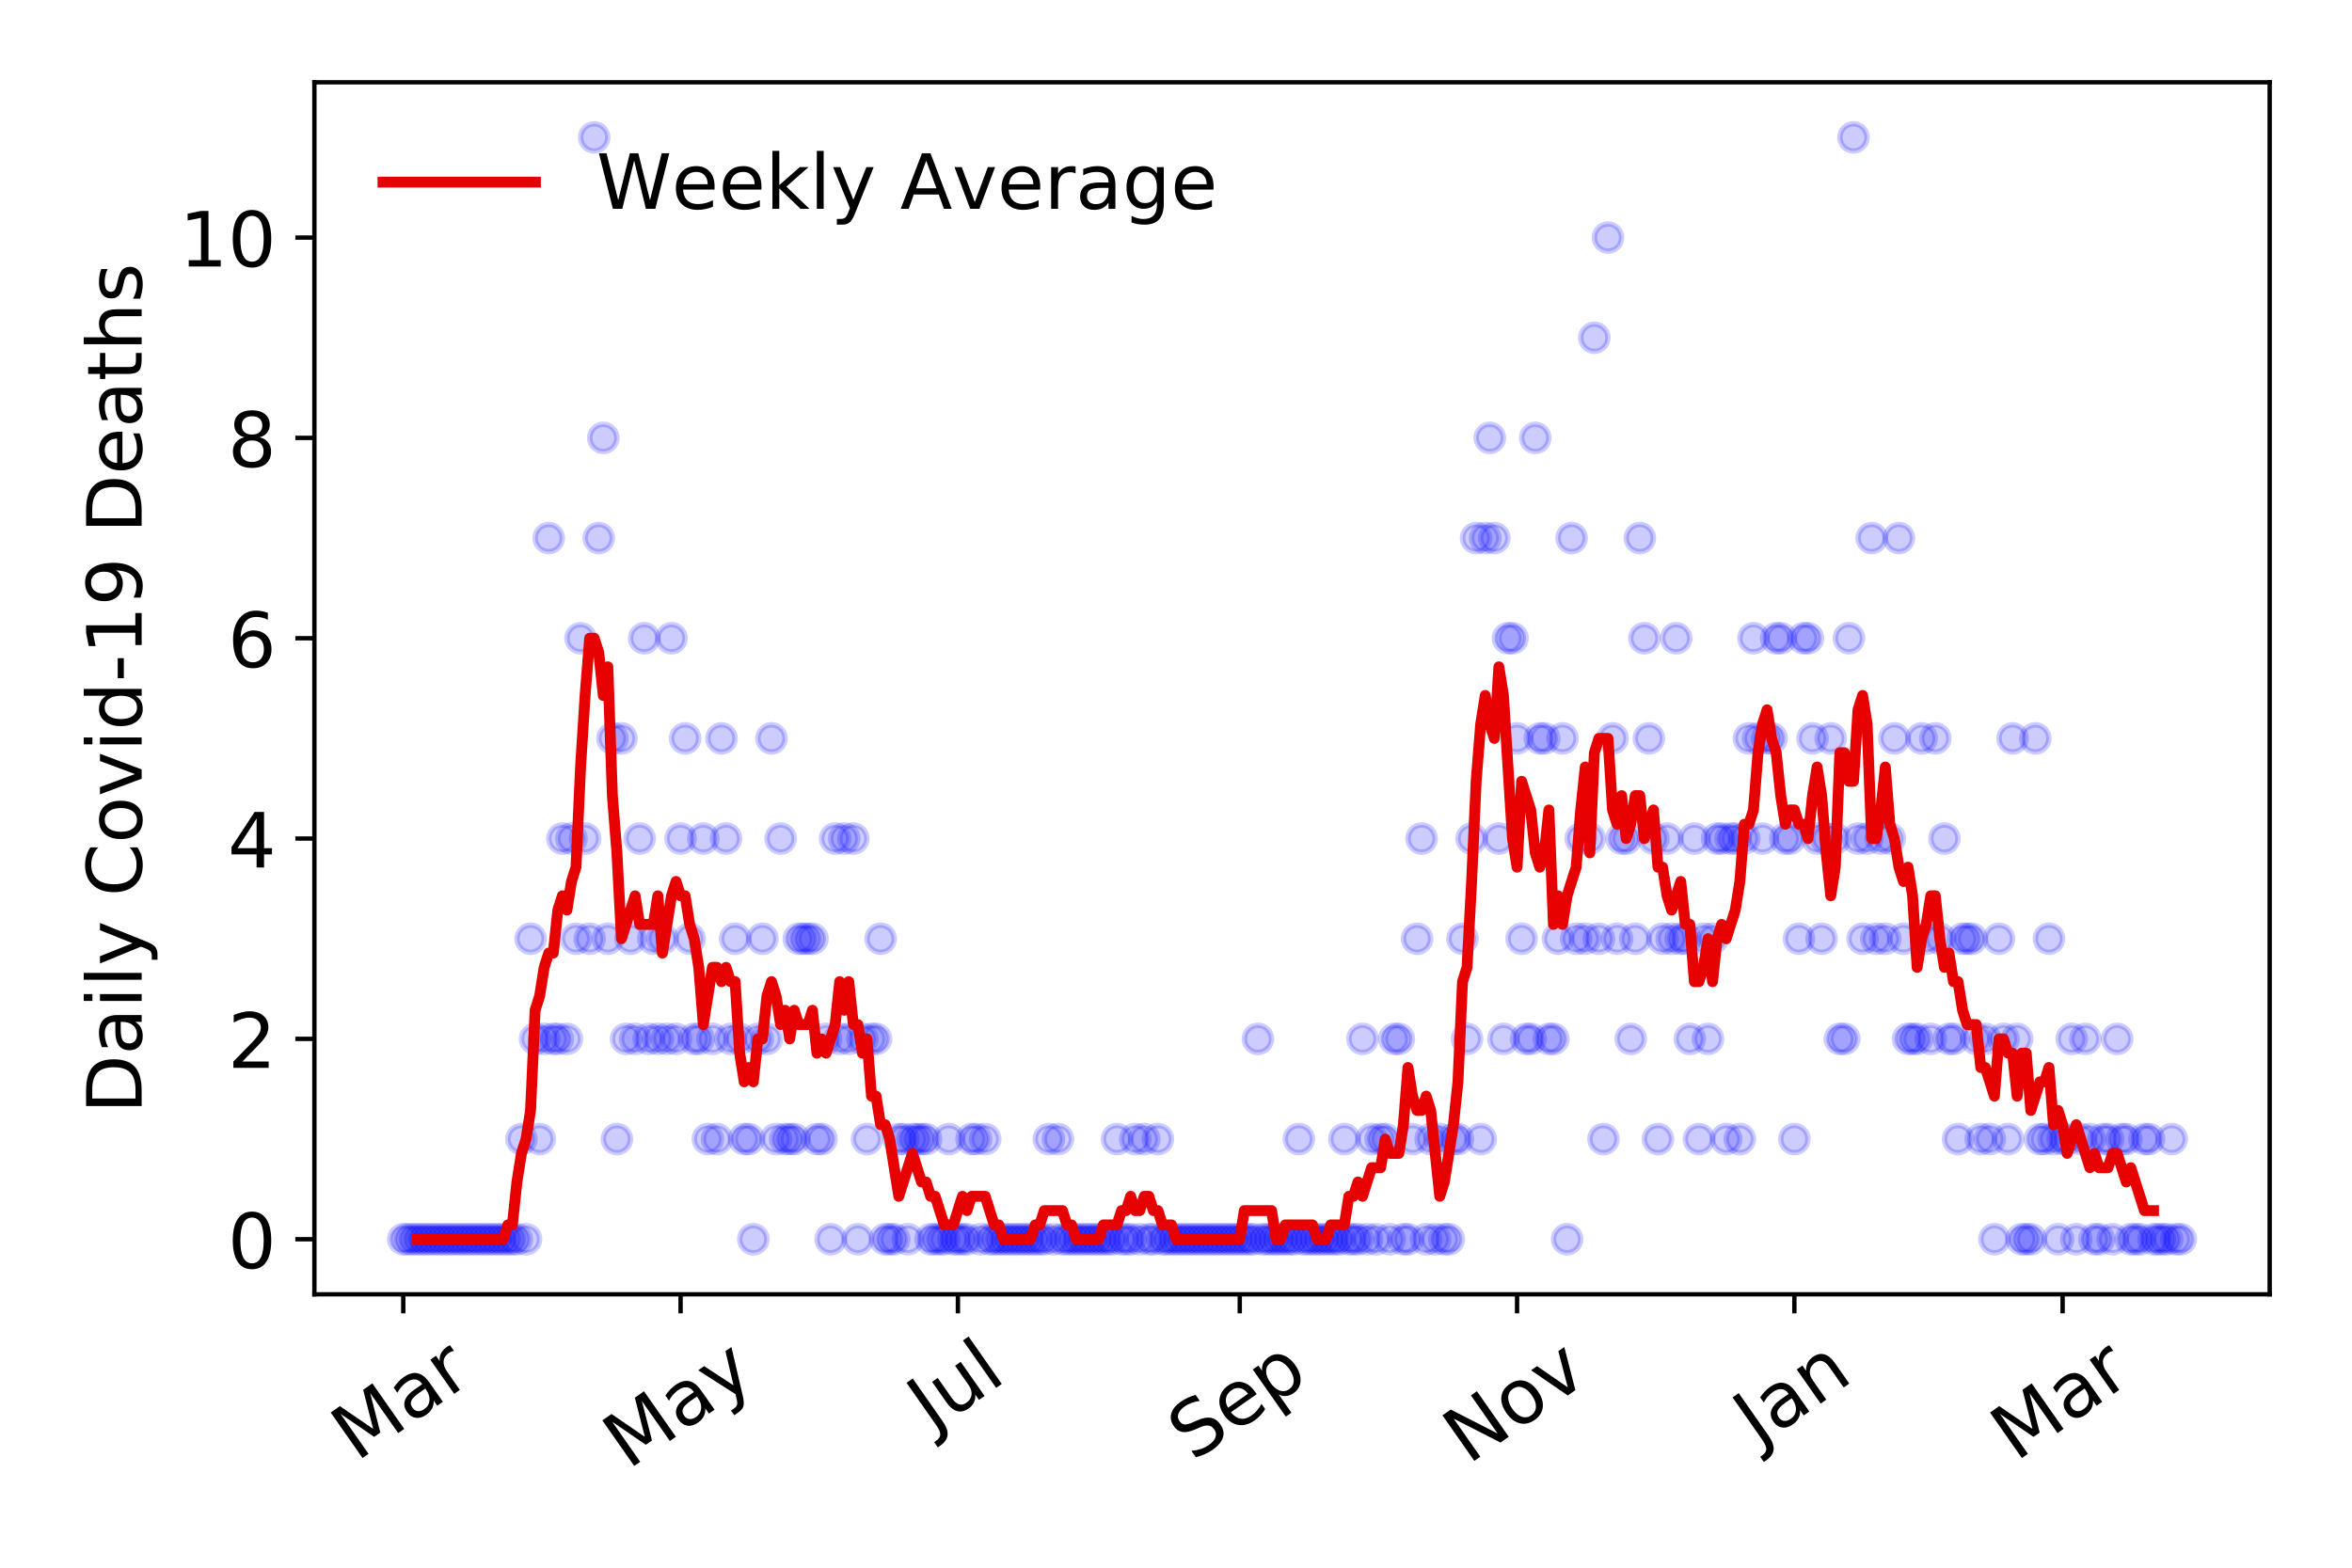 <?xml version="1.0" encoding="utf-8" standalone="no"?>
<!DOCTYPE svg PUBLIC "-//W3C//DTD SVG 1.1//EN"
  "http://www.w3.org/Graphics/SVG/1.1/DTD/svg11.dtd">
<!-- Created with matplotlib (https://matplotlib.org/) -->
<svg height="288pt" version="1.1" viewBox="0 0 432 288" width="432pt" xmlns="http://www.w3.org/2000/svg" xmlns:xlink="http://www.w3.org/1999/xlink">
 <defs>
  <style type="text/css">
*{stroke-linecap:butt;stroke-linejoin:round;}
  </style>
 </defs>
 <g id="figure_1">
  <g id="patch_1">
   <path d="M 0 288 
L 432 288 
L 432 0 
L 0 0 
z
" style="fill:#ffffff;"/>
  </g>
  <g id="axes_1">
   <g id="patch_2">
    <path d="M 57.745 237.778 
L 416.88 237.778 
L 416.88 15.12 
L 57.745 15.12 
z
" style="fill:#ffffff;"/>
   </g>
   <g id="matplotlib.axis_1">
    <g id="xtick_1">
     <g id="line2d_1">
      <defs>
       <path d="M 0 0 
L 0 3.5 
" id="m3e77594b7d" style="stroke:#000000;stroke-width:0.8;"/>
      </defs>
      <g>
       <use style="stroke:#000000;stroke-width:0.8;" x="74.069" xlink:href="#m3e77594b7d" y="237.778"/>
      </g>
     </g>
     <g id="text_1">
      <!-- Mar -->
      <defs>
       <path d="M 9.812 72.906 
L 24.516 72.906 
L 43.109 23.297 
L 61.812 72.906 
L 76.516 72.906 
L 76.516 0 
L 66.891 0 
L 66.891 64.016 
L 48.094 14.016 
L 38.188 14.016 
L 19.391 64.016 
L 19.391 0 
L 9.812 0 
z
" id="DejaVuSans-77"/>
       <path d="M 34.281 27.484 
Q 23.391 27.484 19.188 25 
Q 14.984 22.516 14.984 16.5 
Q 14.984 11.719 18.141 8.906 
Q 21.297 6.109 26.703 6.109 
Q 34.188 6.109 38.703 11.406 
Q 43.219 16.703 43.219 25.484 
L 43.219 27.484 
z
M 52.203 31.203 
L 52.203 0 
L 43.219 0 
L 43.219 8.297 
Q 40.141 3.328 35.547 0.953 
Q 30.953 -1.422 24.312 -1.422 
Q 15.922 -1.422 10.953 3.297 
Q 6 8.016 6 15.922 
Q 6 25.141 12.172 29.828 
Q 18.359 34.516 30.609 34.516 
L 43.219 34.516 
L 43.219 35.406 
Q 43.219 41.609 39.141 45 
Q 35.062 48.391 27.688 48.391 
Q 23 48.391 18.547 47.266 
Q 14.109 46.141 10.016 43.891 
L 10.016 52.203 
Q 14.938 54.109 19.578 55.047 
Q 24.219 56 28.609 56 
Q 40.484 56 46.344 49.844 
Q 52.203 43.703 52.203 31.203 
z
" id="DejaVuSans-97"/>
       <path d="M 41.109 46.297 
Q 39.594 47.172 37.812 47.578 
Q 36.031 48 33.891 48 
Q 26.266 48 22.188 43.047 
Q 18.109 38.094 18.109 28.812 
L 18.109 0 
L 9.078 0 
L 9.078 54.688 
L 18.109 54.688 
L 18.109 46.188 
Q 20.953 51.172 25.484 53.578 
Q 30.031 56 36.531 56 
Q 37.453 56 38.578 55.875 
Q 39.703 55.766 41.062 55.516 
z
" id="DejaVuSans-114"/>
      </defs>
      <g transform="translate(65.467 268.643)rotate(-35)scale(0.14 -0.14)">
       <use xlink:href="#DejaVuSans-77"/>
       <use x="86.279" xlink:href="#DejaVuSans-97"/>
       <use x="147.559" xlink:href="#DejaVuSans-114"/>
      </g>
     </g>
    </g>
    <g id="xtick_2">
     <g id="line2d_2">
      <g>
       <use style="stroke:#000000;stroke-width:0.8;" x="125.005" xlink:href="#m3e77594b7d" y="237.778"/>
      </g>
     </g>
     <g id="text_2">
      <!-- May -->
      <defs>
       <path d="M 32.172 -5.078 
Q 28.375 -14.844 24.75 -17.812 
Q 21.141 -20.797 15.094 -20.797 
L 7.906 -20.797 
L 7.906 -13.281 
L 13.188 -13.281 
Q 16.891 -13.281 18.938 -11.516 
Q 21 -9.766 23.484 -3.219 
L 25.094 0.875 
L 2.984 54.688 
L 12.5 54.688 
L 29.594 11.922 
L 46.688 54.688 
L 56.203 54.688 
z
" id="DejaVuSans-121"/>
      </defs>
      <g transform="translate(115.365 270.094)rotate(-35)scale(0.14 -0.14)">
       <use xlink:href="#DejaVuSans-77"/>
       <use x="86.279" xlink:href="#DejaVuSans-97"/>
       <use x="147.559" xlink:href="#DejaVuSans-121"/>
      </g>
     </g>
    </g>
    <g id="xtick_3">
     <g id="line2d_3">
      <g>
       <use style="stroke:#000000;stroke-width:0.8;" x="175.94" xlink:href="#m3e77594b7d" y="237.778"/>
      </g>
     </g>
     <g id="text_3">
      <!-- Jul -->
      <defs>
       <path d="M 9.812 72.906 
L 19.672 72.906 
L 19.672 5.078 
Q 19.672 -8.109 14.672 -14.062 
Q 9.672 -20.016 -1.422 -20.016 
L -5.172 -20.016 
L -5.172 -11.719 
L -2.094 -11.719 
Q 4.438 -11.719 7.125 -8.047 
Q 9.812 -4.391 9.812 5.078 
z
" id="DejaVuSans-74"/>
       <path d="M 8.5 21.578 
L 8.5 54.688 
L 17.484 54.688 
L 17.484 21.922 
Q 17.484 14.156 20.5 10.266 
Q 23.531 6.391 29.594 6.391 
Q 36.859 6.391 41.078 11.031 
Q 45.312 15.672 45.312 23.688 
L 45.312 54.688 
L 54.297 54.688 
L 54.297 0 
L 45.312 0 
L 45.312 8.406 
Q 42.047 3.422 37.719 1 
Q 33.406 -1.422 27.688 -1.422 
Q 18.266 -1.422 13.375 4.438 
Q 8.5 10.297 8.5 21.578 
z
M 31.109 56 
z
" id="DejaVuSans-117"/>
       <path d="M 9.422 75.984 
L 18.406 75.984 
L 18.406 0 
L 9.422 0 
z
" id="DejaVuSans-108"/>
      </defs>
      <g transform="translate(171.237 263.181)rotate(-35)scale(0.14 -0.14)">
       <use xlink:href="#DejaVuSans-74"/>
       <use x="29.492" xlink:href="#DejaVuSans-117"/>
       <use x="92.871" xlink:href="#DejaVuSans-108"/>
      </g>
     </g>
    </g>
    <g id="xtick_4">
     <g id="line2d_4">
      <g>
       <use style="stroke:#000000;stroke-width:0.8;" x="227.71" xlink:href="#m3e77594b7d" y="237.778"/>
      </g>
     </g>
     <g id="text_4">
      <!-- Sep -->
      <defs>
       <path d="M 53.516 70.516 
L 53.516 60.891 
Q 47.906 63.578 42.922 64.891 
Q 37.938 66.219 33.297 66.219 
Q 25.25 66.219 20.875 63.094 
Q 16.5 59.969 16.5 54.203 
Q 16.5 49.359 19.406 46.891 
Q 22.312 44.438 30.422 42.922 
L 36.375 41.703 
Q 47.406 39.594 52.656 34.297 
Q 57.906 29 57.906 20.125 
Q 57.906 9.516 50.797 4.047 
Q 43.703 -1.422 29.984 -1.422 
Q 24.812 -1.422 18.969 -0.25 
Q 13.141 0.922 6.891 3.219 
L 6.891 13.375 
Q 12.891 10.016 18.656 8.297 
Q 24.422 6.594 29.984 6.594 
Q 38.422 6.594 43.016 9.906 
Q 47.609 13.234 47.609 19.391 
Q 47.609 24.75 44.312 27.781 
Q 41.016 30.812 33.5 32.328 
L 27.484 33.5 
Q 16.453 35.688 11.516 40.375 
Q 6.594 45.062 6.594 53.422 
Q 6.594 63.094 13.406 68.656 
Q 20.219 74.219 32.172 74.219 
Q 37.312 74.219 42.625 73.281 
Q 47.953 72.359 53.516 70.516 
z
" id="DejaVuSans-83"/>
       <path d="M 56.203 29.594 
L 56.203 25.203 
L 14.891 25.203 
Q 15.484 15.922 20.484 11.062 
Q 25.484 6.203 34.422 6.203 
Q 39.594 6.203 44.453 7.469 
Q 49.312 8.734 54.109 11.281 
L 54.109 2.781 
Q 49.266 0.734 44.188 -0.344 
Q 39.109 -1.422 33.891 -1.422 
Q 20.797 -1.422 13.156 6.188 
Q 5.516 13.812 5.516 26.812 
Q 5.516 40.234 12.766 48.109 
Q 20.016 56 32.328 56 
Q 43.359 56 49.781 48.891 
Q 56.203 41.797 56.203 29.594 
z
M 47.219 32.234 
Q 47.125 39.594 43.094 43.984 
Q 39.062 48.391 32.422 48.391 
Q 24.906 48.391 20.391 44.141 
Q 15.875 39.891 15.188 32.172 
z
" id="DejaVuSans-101"/>
       <path d="M 18.109 8.203 
L 18.109 -20.797 
L 9.078 -20.797 
L 9.078 54.688 
L 18.109 54.688 
L 18.109 46.391 
Q 20.953 51.266 25.266 53.625 
Q 29.594 56 35.594 56 
Q 45.562 56 51.781 48.094 
Q 58.016 40.188 58.016 27.297 
Q 58.016 14.406 51.781 6.484 
Q 45.562 -1.422 35.594 -1.422 
Q 29.594 -1.422 25.266 0.953 
Q 20.953 3.328 18.109 8.203 
z
M 48.688 27.297 
Q 48.688 37.203 44.609 42.844 
Q 40.531 48.484 33.406 48.484 
Q 26.266 48.484 22.188 42.844 
Q 18.109 37.203 18.109 27.297 
Q 18.109 17.391 22.188 11.75 
Q 26.266 6.109 33.406 6.109 
Q 40.531 6.109 44.609 11.75 
Q 48.688 17.391 48.688 27.297 
z
" id="DejaVuSans-112"/>
      </defs>
      <g transform="translate(219.117 268.629)rotate(-35)scale(0.14 -0.14)">
       <use xlink:href="#DejaVuSans-83"/>
       <use x="63.477" xlink:href="#DejaVuSans-101"/>
       <use x="125" xlink:href="#DejaVuSans-112"/>
      </g>
     </g>
    </g>
    <g id="xtick_5">
     <g id="line2d_5">
      <g>
       <use style="stroke:#000000;stroke-width:0.8;" x="278.645" xlink:href="#m3e77594b7d" y="237.778"/>
      </g>
     </g>
     <g id="text_5">
      <!-- Nov -->
      <defs>
       <path d="M 9.812 72.906 
L 23.094 72.906 
L 55.422 11.922 
L 55.422 72.906 
L 64.984 72.906 
L 64.984 0 
L 51.703 0 
L 19.391 60.984 
L 19.391 0 
L 9.812 0 
z
" id="DejaVuSans-78"/>
       <path d="M 30.609 48.391 
Q 23.391 48.391 19.188 42.75 
Q 14.984 37.109 14.984 27.297 
Q 14.984 17.484 19.156 11.844 
Q 23.344 6.203 30.609 6.203 
Q 37.797 6.203 41.984 11.859 
Q 46.188 17.531 46.188 27.297 
Q 46.188 37.016 41.984 42.703 
Q 37.797 48.391 30.609 48.391 
z
M 30.609 56 
Q 42.328 56 49.016 48.375 
Q 55.719 40.766 55.719 27.297 
Q 55.719 13.875 49.016 6.219 
Q 42.328 -1.422 30.609 -1.422 
Q 18.844 -1.422 12.172 6.219 
Q 5.516 13.875 5.516 27.297 
Q 5.516 40.766 12.172 48.375 
Q 18.844 56 30.609 56 
z
" id="DejaVuSans-111"/>
       <path d="M 2.984 54.688 
L 12.5 54.688 
L 29.594 8.797 
L 46.688 54.688 
L 56.203 54.688 
L 35.688 0 
L 23.484 0 
z
" id="DejaVuSans-118"/>
      </defs>
      <g transform="translate(269.669 269.166)rotate(-35)scale(0.14 -0.14)">
       <use xlink:href="#DejaVuSans-78"/>
       <use x="74.805" xlink:href="#DejaVuSans-111"/>
       <use x="135.986" xlink:href="#DejaVuSans-118"/>
      </g>
     </g>
    </g>
    <g id="xtick_6">
     <g id="line2d_6">
      <g>
       <use style="stroke:#000000;stroke-width:0.8;" x="329.58" xlink:href="#m3e77594b7d" y="237.778"/>
      </g>
     </g>
     <g id="text_6">
      <!-- Jan -->
      <defs>
       <path d="M 54.891 33.016 
L 54.891 0 
L 45.906 0 
L 45.906 32.719 
Q 45.906 40.484 42.875 44.328 
Q 39.844 48.188 33.797 48.188 
Q 26.516 48.188 22.312 43.547 
Q 18.109 38.922 18.109 30.906 
L 18.109 0 
L 9.078 0 
L 9.078 54.688 
L 18.109 54.688 
L 18.109 46.188 
Q 21.344 51.125 25.703 53.562 
Q 30.078 56 35.797 56 
Q 45.219 56 50.047 50.172 
Q 54.891 44.344 54.891 33.016 
z
" id="DejaVuSans-110"/>
      </defs>
      <g transform="translate(322.957 265.871)rotate(-35)scale(0.14 -0.14)">
       <use xlink:href="#DejaVuSans-74"/>
       <use x="29.492" xlink:href="#DejaVuSans-97"/>
       <use x="90.771" xlink:href="#DejaVuSans-110"/>
      </g>
     </g>
    </g>
    <g id="xtick_7">
     <g id="line2d_7">
      <g>
       <use style="stroke:#000000;stroke-width:0.8;" x="378.846" xlink:href="#m3e77594b7d" y="237.778"/>
      </g>
     </g>
     <g id="text_7">
      <!-- Mar -->
      <g transform="translate(370.243 268.643)rotate(-35)scale(0.14 -0.14)">
       <use xlink:href="#DejaVuSans-77"/>
       <use x="86.279" xlink:href="#DejaVuSans-97"/>
       <use x="147.559" xlink:href="#DejaVuSans-114"/>
      </g>
     </g>
    </g>
   </g>
   <g id="matplotlib.axis_2">
    <g id="ytick_1">
     <g id="line2d_8">
      <defs>
       <path d="M 0 0 
L -3.5 0 
" id="mfa423f525c" style="stroke:#000000;stroke-width:0.8;"/>
      </defs>
      <g>
       <use style="stroke:#000000;stroke-width:0.8;" x="57.745" xlink:href="#mfa423f525c" y="227.657"/>
      </g>
     </g>
     <g id="text_8">
      <!-- 0 -->
      <defs>
       <path d="M 31.781 66.406 
Q 24.172 66.406 20.328 58.906 
Q 16.5 51.422 16.5 36.375 
Q 16.5 21.391 20.328 13.891 
Q 24.172 6.391 31.781 6.391 
Q 39.453 6.391 43.281 13.891 
Q 47.125 21.391 47.125 36.375 
Q 47.125 51.422 43.281 58.906 
Q 39.453 66.406 31.781 66.406 
z
M 31.781 74.219 
Q 44.047 74.219 50.516 64.516 
Q 56.984 54.828 56.984 36.375 
Q 56.984 17.969 50.516 8.266 
Q 44.047 -1.422 31.781 -1.422 
Q 19.531 -1.422 13.062 8.266 
Q 6.594 17.969 6.594 36.375 
Q 6.594 54.828 13.062 64.516 
Q 19.531 74.219 31.781 74.219 
z
" id="DejaVuSans-48"/>
      </defs>
      <g transform="translate(41.837 232.976)scale(0.14 -0.14)">
       <use xlink:href="#DejaVuSans-48"/>
      </g>
     </g>
    </g>
    <g id="ytick_2">
     <g id="line2d_9">
      <g>
       <use style="stroke:#000000;stroke-width:0.8;" x="57.745" xlink:href="#mfa423f525c" y="190.854"/>
      </g>
     </g>
     <g id="text_9">
      <!-- 2 -->
      <defs>
       <path d="M 19.188 8.297 
L 53.609 8.297 
L 53.609 0 
L 7.328 0 
L 7.328 8.297 
Q 12.938 14.109 22.625 23.891 
Q 32.328 33.688 34.812 36.531 
Q 39.547 41.844 41.422 45.531 
Q 43.312 49.219 43.312 52.781 
Q 43.312 58.594 39.234 62.25 
Q 35.156 65.922 28.609 65.922 
Q 23.969 65.922 18.812 64.312 
Q 13.672 62.703 7.812 59.422 
L 7.812 69.391 
Q 13.766 71.781 18.938 73 
Q 24.125 74.219 28.422 74.219 
Q 39.75 74.219 46.484 68.547 
Q 53.219 62.891 53.219 53.422 
Q 53.219 48.922 51.531 44.891 
Q 49.859 40.875 45.406 35.406 
Q 44.188 33.984 37.641 27.219 
Q 31.109 20.453 19.188 8.297 
z
" id="DejaVuSans-50"/>
      </defs>
      <g transform="translate(41.837 196.173)scale(0.14 -0.14)">
       <use xlink:href="#DejaVuSans-50"/>
      </g>
     </g>
    </g>
    <g id="ytick_3">
     <g id="line2d_10">
      <g>
       <use style="stroke:#000000;stroke-width:0.8;" x="57.745" xlink:href="#mfa423f525c" y="154.051"/>
      </g>
     </g>
     <g id="text_10">
      <!-- 4 -->
      <defs>
       <path d="M 37.797 64.312 
L 12.891 25.391 
L 37.797 25.391 
z
M 35.203 72.906 
L 47.609 72.906 
L 47.609 25.391 
L 58.016 25.391 
L 58.016 17.188 
L 47.609 17.188 
L 47.609 0 
L 37.797 0 
L 37.797 17.188 
L 4.891 17.188 
L 4.891 26.703 
z
" id="DejaVuSans-52"/>
      </defs>
      <g transform="translate(41.837 159.37)scale(0.14 -0.14)">
       <use xlink:href="#DejaVuSans-52"/>
      </g>
     </g>
    </g>
    <g id="ytick_4">
     <g id="line2d_11">
      <g>
       <use style="stroke:#000000;stroke-width:0.8;" x="57.745" xlink:href="#mfa423f525c" y="117.248"/>
      </g>
     </g>
     <g id="text_11">
      <!-- 6 -->
      <defs>
       <path d="M 33.016 40.375 
Q 26.375 40.375 22.484 35.828 
Q 18.609 31.297 18.609 23.391 
Q 18.609 15.531 22.484 10.953 
Q 26.375 6.391 33.016 6.391 
Q 39.656 6.391 43.531 10.953 
Q 47.406 15.531 47.406 23.391 
Q 47.406 31.297 43.531 35.828 
Q 39.656 40.375 33.016 40.375 
z
M 52.594 71.297 
L 52.594 62.312 
Q 48.875 64.062 45.094 64.984 
Q 41.312 65.922 37.594 65.922 
Q 27.828 65.922 22.672 59.328 
Q 17.531 52.734 16.797 39.406 
Q 19.672 43.656 24.016 45.922 
Q 28.375 48.188 33.594 48.188 
Q 44.578 48.188 50.953 41.516 
Q 57.328 34.859 57.328 23.391 
Q 57.328 12.156 50.688 5.359 
Q 44.047 -1.422 33.016 -1.422 
Q 20.359 -1.422 13.672 8.266 
Q 6.984 17.969 6.984 36.375 
Q 6.984 53.656 15.188 63.938 
Q 23.391 74.219 37.203 74.219 
Q 40.922 74.219 44.703 73.484 
Q 48.484 72.75 52.594 71.297 
z
" id="DejaVuSans-54"/>
      </defs>
      <g transform="translate(41.837 122.567)scale(0.14 -0.14)">
       <use xlink:href="#DejaVuSans-54"/>
      </g>
     </g>
    </g>
    <g id="ytick_5">
     <g id="line2d_12">
      <g>
       <use style="stroke:#000000;stroke-width:0.8;" x="57.745" xlink:href="#mfa423f525c" y="80.445"/>
      </g>
     </g>
     <g id="text_12">
      <!-- 8 -->
      <defs>
       <path d="M 31.781 34.625 
Q 24.75 34.625 20.719 30.859 
Q 16.703 27.094 16.703 20.516 
Q 16.703 13.922 20.719 10.156 
Q 24.75 6.391 31.781 6.391 
Q 38.812 6.391 42.859 10.172 
Q 46.922 13.969 46.922 20.516 
Q 46.922 27.094 42.891 30.859 
Q 38.875 34.625 31.781 34.625 
z
M 21.922 38.812 
Q 15.578 40.375 12.031 44.719 
Q 8.5 49.078 8.5 55.328 
Q 8.5 64.062 14.719 69.141 
Q 20.953 74.219 31.781 74.219 
Q 42.672 74.219 48.875 69.141 
Q 55.078 64.062 55.078 55.328 
Q 55.078 49.078 51.531 44.719 
Q 48 40.375 41.703 38.812 
Q 48.828 37.156 52.797 32.312 
Q 56.781 27.484 56.781 20.516 
Q 56.781 9.906 50.312 4.234 
Q 43.844 -1.422 31.781 -1.422 
Q 19.734 -1.422 13.25 4.234 
Q 6.781 9.906 6.781 20.516 
Q 6.781 27.484 10.781 32.312 
Q 14.797 37.156 21.922 38.812 
z
M 18.312 54.391 
Q 18.312 48.734 21.844 45.562 
Q 25.391 42.391 31.781 42.391 
Q 38.141 42.391 41.719 45.562 
Q 45.312 48.734 45.312 54.391 
Q 45.312 60.062 41.719 63.234 
Q 38.141 66.406 31.781 66.406 
Q 25.391 66.406 21.844 63.234 
Q 18.312 60.062 18.312 54.391 
z
" id="DejaVuSans-56"/>
      </defs>
      <g transform="translate(41.837 85.764)scale(0.14 -0.14)">
       <use xlink:href="#DejaVuSans-56"/>
      </g>
     </g>
    </g>
    <g id="ytick_6">
     <g id="line2d_13">
      <g>
       <use style="stroke:#000000;stroke-width:0.8;" x="57.745" xlink:href="#mfa423f525c" y="43.642"/>
      </g>
     </g>
     <g id="text_13">
      <!-- 10 -->
      <defs>
       <path d="M 12.406 8.297 
L 28.516 8.297 
L 28.516 63.922 
L 10.984 60.406 
L 10.984 69.391 
L 28.422 72.906 
L 38.281 72.906 
L 38.281 8.297 
L 54.391 8.297 
L 54.391 0 
L 12.406 0 
z
" id="DejaVuSans-49"/>
      </defs>
      <g transform="translate(32.93 48.961)scale(0.14 -0.14)">
       <use xlink:href="#DejaVuSans-49"/>
       <use x="63.623" xlink:href="#DejaVuSans-48"/>
      </g>
     </g>
    </g>
    <g id="text_14">
     <!-- Daily Covid-19 Deaths -->
     <defs>
      <path d="M 19.672 64.797 
L 19.672 8.109 
L 31.594 8.109 
Q 46.688 8.109 53.688 14.938 
Q 60.688 21.781 60.688 36.531 
Q 60.688 51.172 53.688 57.984 
Q 46.688 64.797 31.594 64.797 
z
M 9.812 72.906 
L 30.078 72.906 
Q 51.266 72.906 61.172 64.094 
Q 71.094 55.281 71.094 36.531 
Q 71.094 17.672 61.125 8.828 
Q 51.172 0 30.078 0 
L 9.812 0 
z
" id="DejaVuSans-68"/>
      <path d="M 9.422 54.688 
L 18.406 54.688 
L 18.406 0 
L 9.422 0 
z
M 9.422 75.984 
L 18.406 75.984 
L 18.406 64.594 
L 9.422 64.594 
z
" id="DejaVuSans-105"/>
      <path id="DejaVuSans-32"/>
      <path d="M 64.406 67.281 
L 64.406 56.891 
Q 59.422 61.531 53.781 63.812 
Q 48.141 66.109 41.797 66.109 
Q 29.297 66.109 22.656 58.469 
Q 16.016 50.828 16.016 36.375 
Q 16.016 21.969 22.656 14.328 
Q 29.297 6.688 41.797 6.688 
Q 48.141 6.688 53.781 8.984 
Q 59.422 11.281 64.406 15.922 
L 64.406 5.609 
Q 59.234 2.094 53.438 0.328 
Q 47.656 -1.422 41.219 -1.422 
Q 24.656 -1.422 15.125 8.703 
Q 5.609 18.844 5.609 36.375 
Q 5.609 53.953 15.125 64.078 
Q 24.656 74.219 41.219 74.219 
Q 47.75 74.219 53.531 72.484 
Q 59.328 70.75 64.406 67.281 
z
" id="DejaVuSans-67"/>
      <path d="M 45.406 46.391 
L 45.406 75.984 
L 54.391 75.984 
L 54.391 0 
L 45.406 0 
L 45.406 8.203 
Q 42.578 3.328 38.25 0.953 
Q 33.938 -1.422 27.875 -1.422 
Q 17.969 -1.422 11.734 6.484 
Q 5.516 14.406 5.516 27.297 
Q 5.516 40.188 11.734 48.094 
Q 17.969 56 27.875 56 
Q 33.938 56 38.25 53.625 
Q 42.578 51.266 45.406 46.391 
z
M 14.797 27.297 
Q 14.797 17.391 18.875 11.75 
Q 22.953 6.109 30.078 6.109 
Q 37.203 6.109 41.297 11.75 
Q 45.406 17.391 45.406 27.297 
Q 45.406 37.203 41.297 42.844 
Q 37.203 48.484 30.078 48.484 
Q 22.953 48.484 18.875 42.844 
Q 14.797 37.203 14.797 27.297 
z
" id="DejaVuSans-100"/>
      <path d="M 4.891 31.391 
L 31.203 31.391 
L 31.203 23.391 
L 4.891 23.391 
z
" id="DejaVuSans-45"/>
      <path d="M 10.984 1.516 
L 10.984 10.5 
Q 14.703 8.734 18.5 7.812 
Q 22.312 6.891 25.984 6.891 
Q 35.75 6.891 40.891 13.453 
Q 46.047 20.016 46.781 33.406 
Q 43.953 29.203 39.594 26.953 
Q 35.25 24.703 29.984 24.703 
Q 19.047 24.703 12.672 31.312 
Q 6.297 37.938 6.297 49.422 
Q 6.297 60.641 12.938 67.422 
Q 19.578 74.219 30.609 74.219 
Q 43.266 74.219 49.922 64.516 
Q 56.594 54.828 56.594 36.375 
Q 56.594 19.141 48.406 8.859 
Q 40.234 -1.422 26.422 -1.422 
Q 22.703 -1.422 18.891 -0.688 
Q 15.094 0.047 10.984 1.516 
z
M 30.609 32.422 
Q 37.25 32.422 41.125 36.953 
Q 45.016 41.5 45.016 49.422 
Q 45.016 57.281 41.125 61.844 
Q 37.25 66.406 30.609 66.406 
Q 23.969 66.406 20.094 61.844 
Q 16.219 57.281 16.219 49.422 
Q 16.219 41.5 20.094 36.953 
Q 23.969 32.422 30.609 32.422 
z
" id="DejaVuSans-57"/>
      <path d="M 18.312 70.219 
L 18.312 54.688 
L 36.812 54.688 
L 36.812 47.703 
L 18.312 47.703 
L 18.312 18.016 
Q 18.312 11.328 20.141 9.422 
Q 21.969 7.516 27.594 7.516 
L 36.812 7.516 
L 36.812 0 
L 27.594 0 
Q 17.188 0 13.234 3.875 
Q 9.281 7.766 9.281 18.016 
L 9.281 47.703 
L 2.688 47.703 
L 2.688 54.688 
L 9.281 54.688 
L 9.281 70.219 
z
" id="DejaVuSans-116"/>
      <path d="M 54.891 33.016 
L 54.891 0 
L 45.906 0 
L 45.906 32.719 
Q 45.906 40.484 42.875 44.328 
Q 39.844 48.188 33.797 48.188 
Q 26.516 48.188 22.312 43.547 
Q 18.109 38.922 18.109 30.906 
L 18.109 0 
L 9.078 0 
L 9.078 75.984 
L 18.109 75.984 
L 18.109 46.188 
Q 21.344 51.125 25.703 53.562 
Q 30.078 56 35.797 56 
Q 45.219 56 50.047 50.172 
Q 54.891 44.344 54.891 33.016 
z
" id="DejaVuSans-104"/>
      <path d="M 44.281 53.078 
L 44.281 44.578 
Q 40.484 46.531 36.375 47.5 
Q 32.281 48.484 27.875 48.484 
Q 21.188 48.484 17.844 46.438 
Q 14.5 44.391 14.5 40.281 
Q 14.5 37.156 16.891 35.375 
Q 19.281 33.594 26.516 31.984 
L 29.594 31.297 
Q 39.156 29.25 43.188 25.516 
Q 47.219 21.781 47.219 15.094 
Q 47.219 7.469 41.188 3.016 
Q 35.156 -1.422 24.609 -1.422 
Q 20.219 -1.422 15.453 -0.562 
Q 10.688 0.297 5.422 2 
L 5.422 11.281 
Q 10.406 8.688 15.234 7.391 
Q 20.062 6.109 24.812 6.109 
Q 31.156 6.109 34.562 8.281 
Q 37.984 10.453 37.984 14.406 
Q 37.984 18.062 35.516 20.016 
Q 33.062 21.969 24.703 23.781 
L 21.578 24.516 
Q 13.234 26.266 9.516 29.906 
Q 5.812 33.547 5.812 39.891 
Q 5.812 47.609 11.281 51.797 
Q 16.75 56 26.812 56 
Q 31.781 56 36.172 55.266 
Q 40.578 54.547 44.281 53.078 
z
" id="DejaVuSans-115"/>
     </defs>
     <g transform="translate(26.018 204.56)rotate(-90)scale(0.14 -0.14)">
      <use xlink:href="#DejaVuSans-68"/>
      <use x="77.002" xlink:href="#DejaVuSans-97"/>
      <use x="138.281" xlink:href="#DejaVuSans-105"/>
      <use x="166.064" xlink:href="#DejaVuSans-108"/>
      <use x="193.848" xlink:href="#DejaVuSans-121"/>
      <use x="253.027" xlink:href="#DejaVuSans-32"/>
      <use x="284.814" xlink:href="#DejaVuSans-67"/>
      <use x="354.639" xlink:href="#DejaVuSans-111"/>
      <use x="415.82" xlink:href="#DejaVuSans-118"/>
      <use x="475" xlink:href="#DejaVuSans-105"/>
      <use x="502.783" xlink:href="#DejaVuSans-100"/>
      <use x="566.26" xlink:href="#DejaVuSans-45"/>
      <use x="602.344" xlink:href="#DejaVuSans-49"/>
      <use x="665.967" xlink:href="#DejaVuSans-57"/>
      <use x="729.59" xlink:href="#DejaVuSans-32"/>
      <use x="761.377" xlink:href="#DejaVuSans-68"/>
      <use x="838.379" xlink:href="#DejaVuSans-101"/>
      <use x="899.902" xlink:href="#DejaVuSans-97"/>
      <use x="961.182" xlink:href="#DejaVuSans-116"/>
      <use x="1000.391" xlink:href="#DejaVuSans-104"/>
      <use x="1063.77" xlink:href="#DejaVuSans-115"/>
     </g>
    </g>
   </g>
   <g id="line2d_14">
    <defs>
     <path d="M 0 2.5 
C 0.663 2.5 1.299 2.237 1.768 1.768 
C 2.237 1.299 2.5 0.663 2.5 0 
C 2.5 -0.663 2.237 -1.299 1.768 -1.768 
C 1.299 -2.237 0.663 -2.5 0 -2.5 
C -0.663 -2.5 -1.299 -2.237 -1.768 -1.768 
C -2.237 -1.299 -2.5 -0.663 -2.5 0 
C -2.5 0.663 -2.237 1.299 -1.768 1.768 
C -1.299 2.237 -0.663 2.5 0 2.5 
z
" id="m9ccf801de3" style="stroke:#0000ff;stroke-opacity:0.2;"/>
    </defs>
    <g clip-path="url(#p7e470de4e4)">
     <use style="fill:#0000ff;fill-opacity:0.2;stroke:#0000ff;stroke-opacity:0.2;" x="74.069" xlink:href="#m9ccf801de3" y="227.657"/>
     <use style="fill:#0000ff;fill-opacity:0.2;stroke:#0000ff;stroke-opacity:0.2;" x="74.904" xlink:href="#m9ccf801de3" y="227.657"/>
     <use style="fill:#0000ff;fill-opacity:0.2;stroke:#0000ff;stroke-opacity:0.2;" x="75.739" xlink:href="#m9ccf801de3" y="227.657"/>
     <use style="fill:#0000ff;fill-opacity:0.2;stroke:#0000ff;stroke-opacity:0.2;" x="76.574" xlink:href="#m9ccf801de3" y="227.657"/>
     <use style="fill:#0000ff;fill-opacity:0.2;stroke:#0000ff;stroke-opacity:0.2;" x="77.409" xlink:href="#m9ccf801de3" y="227.657"/>
     <use style="fill:#0000ff;fill-opacity:0.2;stroke:#0000ff;stroke-opacity:0.2;" x="78.244" xlink:href="#m9ccf801de3" y="227.657"/>
     <use style="fill:#0000ff;fill-opacity:0.2;stroke:#0000ff;stroke-opacity:0.2;" x="79.079" xlink:href="#m9ccf801de3" y="227.657"/>
     <use style="fill:#0000ff;fill-opacity:0.2;stroke:#0000ff;stroke-opacity:0.2;" x="79.914" xlink:href="#m9ccf801de3" y="227.657"/>
     <use style="fill:#0000ff;fill-opacity:0.2;stroke:#0000ff;stroke-opacity:0.2;" x="80.749" xlink:href="#m9ccf801de3" y="227.657"/>
     <use style="fill:#0000ff;fill-opacity:0.2;stroke:#0000ff;stroke-opacity:0.2;" x="81.584" xlink:href="#m9ccf801de3" y="227.657"/>
     <use style="fill:#0000ff;fill-opacity:0.2;stroke:#0000ff;stroke-opacity:0.2;" x="82.419" xlink:href="#m9ccf801de3" y="227.657"/>
     <use style="fill:#0000ff;fill-opacity:0.2;stroke:#0000ff;stroke-opacity:0.2;" x="83.254" xlink:href="#m9ccf801de3" y="227.657"/>
     <use style="fill:#0000ff;fill-opacity:0.2;stroke:#0000ff;stroke-opacity:0.2;" x="84.089" xlink:href="#m9ccf801de3" y="227.657"/>
     <use style="fill:#0000ff;fill-opacity:0.2;stroke:#0000ff;stroke-opacity:0.2;" x="84.924" xlink:href="#m9ccf801de3" y="227.657"/>
     <use style="fill:#0000ff;fill-opacity:0.2;stroke:#0000ff;stroke-opacity:0.2;" x="85.759" xlink:href="#m9ccf801de3" y="227.657"/>
     <use style="fill:#0000ff;fill-opacity:0.2;stroke:#0000ff;stroke-opacity:0.2;" x="86.594" xlink:href="#m9ccf801de3" y="227.657"/>
     <use style="fill:#0000ff;fill-opacity:0.2;stroke:#0000ff;stroke-opacity:0.2;" x="87.429" xlink:href="#m9ccf801de3" y="227.657"/>
     <use style="fill:#0000ff;fill-opacity:0.2;stroke:#0000ff;stroke-opacity:0.2;" x="88.264" xlink:href="#m9ccf801de3" y="227.657"/>
     <use style="fill:#0000ff;fill-opacity:0.2;stroke:#0000ff;stroke-opacity:0.2;" x="89.099" xlink:href="#m9ccf801de3" y="227.657"/>
     <use style="fill:#0000ff;fill-opacity:0.2;stroke:#0000ff;stroke-opacity:0.2;" x="89.934" xlink:href="#m9ccf801de3" y="227.657"/>
     <use style="fill:#0000ff;fill-opacity:0.2;stroke:#0000ff;stroke-opacity:0.2;" x="90.769" xlink:href="#m9ccf801de3" y="227.657"/>
     <use style="fill:#0000ff;fill-opacity:0.2;stroke:#0000ff;stroke-opacity:0.2;" x="91.604" xlink:href="#m9ccf801de3" y="227.657"/>
     <use style="fill:#0000ff;fill-opacity:0.2;stroke:#0000ff;stroke-opacity:0.2;" x="92.439" xlink:href="#m9ccf801de3" y="227.657"/>
     <use style="fill:#0000ff;fill-opacity:0.2;stroke:#0000ff;stroke-opacity:0.2;" x="93.274" xlink:href="#m9ccf801de3" y="227.657"/>
     <use style="fill:#0000ff;fill-opacity:0.2;stroke:#0000ff;stroke-opacity:0.2;" x="94.109" xlink:href="#m9ccf801de3" y="227.657"/>
     <use style="fill:#0000ff;fill-opacity:0.2;stroke:#0000ff;stroke-opacity:0.2;" x="94.944" xlink:href="#m9ccf801de3" y="227.657"/>
     <use style="fill:#0000ff;fill-opacity:0.2;stroke:#0000ff;stroke-opacity:0.2;" x="95.779" xlink:href="#m9ccf801de3" y="209.256"/>
     <use style="fill:#0000ff;fill-opacity:0.2;stroke:#0000ff;stroke-opacity:0.2;" x="96.614" xlink:href="#m9ccf801de3" y="227.657"/>
     <use style="fill:#0000ff;fill-opacity:0.2;stroke:#0000ff;stroke-opacity:0.2;" x="97.449" xlink:href="#m9ccf801de3" y="172.453"/>
     <use style="fill:#0000ff;fill-opacity:0.2;stroke:#0000ff;stroke-opacity:0.2;" x="98.284" xlink:href="#m9ccf801de3" y="190.854"/>
     <use style="fill:#0000ff;fill-opacity:0.2;stroke:#0000ff;stroke-opacity:0.2;" x="99.119" xlink:href="#m9ccf801de3" y="209.256"/>
     <use style="fill:#0000ff;fill-opacity:0.2;stroke:#0000ff;stroke-opacity:0.2;" x="99.954" xlink:href="#m9ccf801de3" y="190.854"/>
     <use style="fill:#0000ff;fill-opacity:0.2;stroke:#0000ff;stroke-opacity:0.2;" x="100.789" xlink:href="#m9ccf801de3" y="98.847"/>
     <use style="fill:#0000ff;fill-opacity:0.2;stroke:#0000ff;stroke-opacity:0.2;" x="101.624" xlink:href="#m9ccf801de3" y="190.854"/>
     <use style="fill:#0000ff;fill-opacity:0.2;stroke:#0000ff;stroke-opacity:0.2;" x="102.459" xlink:href="#m9ccf801de3" y="190.854"/>
     <use style="fill:#0000ff;fill-opacity:0.2;stroke:#0000ff;stroke-opacity:0.2;" x="103.294" xlink:href="#m9ccf801de3" y="154.051"/>
     <use style="fill:#0000ff;fill-opacity:0.2;stroke:#0000ff;stroke-opacity:0.2;" x="104.129" xlink:href="#m9ccf801de3" y="190.854"/>
     <use style="fill:#0000ff;fill-opacity:0.2;stroke:#0000ff;stroke-opacity:0.2;" x="104.964" xlink:href="#m9ccf801de3" y="154.051"/>
     <use style="fill:#0000ff;fill-opacity:0.2;stroke:#0000ff;stroke-opacity:0.2;" x="105.799" xlink:href="#m9ccf801de3" y="172.453"/>
     <use style="fill:#0000ff;fill-opacity:0.2;stroke:#0000ff;stroke-opacity:0.2;" x="106.634" xlink:href="#m9ccf801de3" y="117.248"/>
     <use style="fill:#0000ff;fill-opacity:0.2;stroke:#0000ff;stroke-opacity:0.2;" x="107.469" xlink:href="#m9ccf801de3" y="154.051"/>
     <use style="fill:#0000ff;fill-opacity:0.2;stroke:#0000ff;stroke-opacity:0.2;" x="108.304" xlink:href="#m9ccf801de3" y="172.453"/>
     <use style="fill:#0000ff;fill-opacity:0.2;stroke:#0000ff;stroke-opacity:0.2;" x="109.139" xlink:href="#m9ccf801de3" y="25.241"/>
     <use style="fill:#0000ff;fill-opacity:0.2;stroke:#0000ff;stroke-opacity:0.2;" x="109.974" xlink:href="#m9ccf801de3" y="98.847"/>
     <use style="fill:#0000ff;fill-opacity:0.2;stroke:#0000ff;stroke-opacity:0.2;" x="110.809" xlink:href="#m9ccf801de3" y="80.445"/>
     <use style="fill:#0000ff;fill-opacity:0.2;stroke:#0000ff;stroke-opacity:0.2;" x="111.644" xlink:href="#m9ccf801de3" y="172.453"/>
     <use style="fill:#0000ff;fill-opacity:0.2;stroke:#0000ff;stroke-opacity:0.2;" x="112.479" xlink:href="#m9ccf801de3" y="135.65"/>
     <use style="fill:#0000ff;fill-opacity:0.2;stroke:#0000ff;stroke-opacity:0.2;" x="113.314" xlink:href="#m9ccf801de3" y="209.256"/>
     <use style="fill:#0000ff;fill-opacity:0.2;stroke:#0000ff;stroke-opacity:0.2;" x="114.149" xlink:href="#m9ccf801de3" y="135.65"/>
     <use style="fill:#0000ff;fill-opacity:0.2;stroke:#0000ff;stroke-opacity:0.2;" x="114.984" xlink:href="#m9ccf801de3" y="190.854"/>
     <use style="fill:#0000ff;fill-opacity:0.2;stroke:#0000ff;stroke-opacity:0.2;" x="115.819" xlink:href="#m9ccf801de3" y="172.453"/>
     <use style="fill:#0000ff;fill-opacity:0.2;stroke:#0000ff;stroke-opacity:0.2;" x="116.654" xlink:href="#m9ccf801de3" y="190.854"/>
     <use style="fill:#0000ff;fill-opacity:0.2;stroke:#0000ff;stroke-opacity:0.2;" x="117.49" xlink:href="#m9ccf801de3" y="154.051"/>
     <use style="fill:#0000ff;fill-opacity:0.2;stroke:#0000ff;stroke-opacity:0.2;" x="118.325" xlink:href="#m9ccf801de3" y="117.248"/>
     <use style="fill:#0000ff;fill-opacity:0.2;stroke:#0000ff;stroke-opacity:0.2;" x="119.16" xlink:href="#m9ccf801de3" y="190.854"/>
     <use style="fill:#0000ff;fill-opacity:0.2;stroke:#0000ff;stroke-opacity:0.2;" x="119.995" xlink:href="#m9ccf801de3" y="172.453"/>
     <use style="fill:#0000ff;fill-opacity:0.2;stroke:#0000ff;stroke-opacity:0.2;" x="120.83" xlink:href="#m9ccf801de3" y="190.854"/>
     <use style="fill:#0000ff;fill-opacity:0.2;stroke:#0000ff;stroke-opacity:0.2;" x="121.665" xlink:href="#m9ccf801de3" y="172.453"/>
     <use style="fill:#0000ff;fill-opacity:0.2;stroke:#0000ff;stroke-opacity:0.2;" x="122.5" xlink:href="#m9ccf801de3" y="190.854"/>
     <use style="fill:#0000ff;fill-opacity:0.2;stroke:#0000ff;stroke-opacity:0.2;" x="123.335" xlink:href="#m9ccf801de3" y="117.248"/>
     <use style="fill:#0000ff;fill-opacity:0.2;stroke:#0000ff;stroke-opacity:0.2;" x="124.17" xlink:href="#m9ccf801de3" y="190.854"/>
     <use style="fill:#0000ff;fill-opacity:0.2;stroke:#0000ff;stroke-opacity:0.2;" x="125.005" xlink:href="#m9ccf801de3" y="154.051"/>
     <use style="fill:#0000ff;fill-opacity:0.2;stroke:#0000ff;stroke-opacity:0.2;" x="125.84" xlink:href="#m9ccf801de3" y="135.65"/>
     <use style="fill:#0000ff;fill-opacity:0.2;stroke:#0000ff;stroke-opacity:0.2;" x="126.675" xlink:href="#m9ccf801de3" y="172.453"/>
     <use style="fill:#0000ff;fill-opacity:0.2;stroke:#0000ff;stroke-opacity:0.2;" x="127.51" xlink:href="#m9ccf801de3" y="190.854"/>
     <use style="fill:#0000ff;fill-opacity:0.2;stroke:#0000ff;stroke-opacity:0.2;" x="128.345" xlink:href="#m9ccf801de3" y="190.854"/>
     <use style="fill:#0000ff;fill-opacity:0.2;stroke:#0000ff;stroke-opacity:0.2;" x="129.18" xlink:href="#m9ccf801de3" y="154.051"/>
     <use style="fill:#0000ff;fill-opacity:0.2;stroke:#0000ff;stroke-opacity:0.2;" x="130.015" xlink:href="#m9ccf801de3" y="209.256"/>
     <use style="fill:#0000ff;fill-opacity:0.2;stroke:#0000ff;stroke-opacity:0.2;" x="130.85" xlink:href="#m9ccf801de3" y="190.854"/>
     <use style="fill:#0000ff;fill-opacity:0.2;stroke:#0000ff;stroke-opacity:0.2;" x="131.685" xlink:href="#m9ccf801de3" y="209.256"/>
     <use style="fill:#0000ff;fill-opacity:0.2;stroke:#0000ff;stroke-opacity:0.2;" x="132.52" xlink:href="#m9ccf801de3" y="135.65"/>
     <use style="fill:#0000ff;fill-opacity:0.2;stroke:#0000ff;stroke-opacity:0.2;" x="133.355" xlink:href="#m9ccf801de3" y="154.051"/>
     <use style="fill:#0000ff;fill-opacity:0.2;stroke:#0000ff;stroke-opacity:0.2;" x="134.19" xlink:href="#m9ccf801de3" y="190.854"/>
     <use style="fill:#0000ff;fill-opacity:0.2;stroke:#0000ff;stroke-opacity:0.2;" x="135.025" xlink:href="#m9ccf801de3" y="172.453"/>
     <use style="fill:#0000ff;fill-opacity:0.2;stroke:#0000ff;stroke-opacity:0.2;" x="135.86" xlink:href="#m9ccf801de3" y="190.854"/>
     <use style="fill:#0000ff;fill-opacity:0.2;stroke:#0000ff;stroke-opacity:0.2;" x="136.695" xlink:href="#m9ccf801de3" y="209.256"/>
     <use style="fill:#0000ff;fill-opacity:0.2;stroke:#0000ff;stroke-opacity:0.2;" x="137.53" xlink:href="#m9ccf801de3" y="209.256"/>
     <use style="fill:#0000ff;fill-opacity:0.2;stroke:#0000ff;stroke-opacity:0.2;" x="138.365" xlink:href="#m9ccf801de3" y="227.657"/>
     <use style="fill:#0000ff;fill-opacity:0.2;stroke:#0000ff;stroke-opacity:0.2;" x="139.2" xlink:href="#m9ccf801de3" y="190.854"/>
     <use style="fill:#0000ff;fill-opacity:0.2;stroke:#0000ff;stroke-opacity:0.2;" x="140.035" xlink:href="#m9ccf801de3" y="172.453"/>
     <use style="fill:#0000ff;fill-opacity:0.2;stroke:#0000ff;stroke-opacity:0.2;" x="140.87" xlink:href="#m9ccf801de3" y="190.854"/>
     <use style="fill:#0000ff;fill-opacity:0.2;stroke:#0000ff;stroke-opacity:0.2;" x="141.705" xlink:href="#m9ccf801de3" y="135.65"/>
     <use style="fill:#0000ff;fill-opacity:0.2;stroke:#0000ff;stroke-opacity:0.2;" x="142.54" xlink:href="#m9ccf801de3" y="209.256"/>
     <use style="fill:#0000ff;fill-opacity:0.2;stroke:#0000ff;stroke-opacity:0.2;" x="143.375" xlink:href="#m9ccf801de3" y="154.051"/>
     <use style="fill:#0000ff;fill-opacity:0.2;stroke:#0000ff;stroke-opacity:0.2;" x="144.21" xlink:href="#m9ccf801de3" y="209.256"/>
     <use style="fill:#0000ff;fill-opacity:0.2;stroke:#0000ff;stroke-opacity:0.2;" x="145.045" xlink:href="#m9ccf801de3" y="209.256"/>
     <use style="fill:#0000ff;fill-opacity:0.2;stroke:#0000ff;stroke-opacity:0.2;" x="145.88" xlink:href="#m9ccf801de3" y="209.256"/>
     <use style="fill:#0000ff;fill-opacity:0.2;stroke:#0000ff;stroke-opacity:0.2;" x="146.715" xlink:href="#m9ccf801de3" y="172.453"/>
     <use style="fill:#0000ff;fill-opacity:0.2;stroke:#0000ff;stroke-opacity:0.2;" x="147.55" xlink:href="#m9ccf801de3" y="172.453"/>
     <use style="fill:#0000ff;fill-opacity:0.2;stroke:#0000ff;stroke-opacity:0.2;" x="148.385" xlink:href="#m9ccf801de3" y="172.453"/>
     <use style="fill:#0000ff;fill-opacity:0.2;stroke:#0000ff;stroke-opacity:0.2;" x="149.22" xlink:href="#m9ccf801de3" y="172.453"/>
     <use style="fill:#0000ff;fill-opacity:0.2;stroke:#0000ff;stroke-opacity:0.2;" x="150.055" xlink:href="#m9ccf801de3" y="209.256"/>
     <use style="fill:#0000ff;fill-opacity:0.2;stroke:#0000ff;stroke-opacity:0.2;" x="150.89" xlink:href="#m9ccf801de3" y="209.256"/>
     <use style="fill:#0000ff;fill-opacity:0.2;stroke:#0000ff;stroke-opacity:0.2;" x="151.725" xlink:href="#m9ccf801de3" y="190.854"/>
     <use style="fill:#0000ff;fill-opacity:0.2;stroke:#0000ff;stroke-opacity:0.2;" x="152.56" xlink:href="#m9ccf801de3" y="227.657"/>
     <use style="fill:#0000ff;fill-opacity:0.2;stroke:#0000ff;stroke-opacity:0.2;" x="153.395" xlink:href="#m9ccf801de3" y="154.051"/>
     <use style="fill:#0000ff;fill-opacity:0.2;stroke:#0000ff;stroke-opacity:0.2;" x="154.23" xlink:href="#m9ccf801de3" y="190.854"/>
     <use style="fill:#0000ff;fill-opacity:0.2;stroke:#0000ff;stroke-opacity:0.2;" x="155.065" xlink:href="#m9ccf801de3" y="154.051"/>
     <use style="fill:#0000ff;fill-opacity:0.2;stroke:#0000ff;stroke-opacity:0.2;" x="155.9" xlink:href="#m9ccf801de3" y="190.854"/>
     <use style="fill:#0000ff;fill-opacity:0.2;stroke:#0000ff;stroke-opacity:0.2;" x="156.735" xlink:href="#m9ccf801de3" y="154.051"/>
     <use style="fill:#0000ff;fill-opacity:0.2;stroke:#0000ff;stroke-opacity:0.2;" x="157.57" xlink:href="#m9ccf801de3" y="227.657"/>
     <use style="fill:#0000ff;fill-opacity:0.2;stroke:#0000ff;stroke-opacity:0.2;" x="158.405" xlink:href="#m9ccf801de3" y="190.854"/>
     <use style="fill:#0000ff;fill-opacity:0.2;stroke:#0000ff;stroke-opacity:0.2;" x="159.24" xlink:href="#m9ccf801de3" y="209.256"/>
     <use style="fill:#0000ff;fill-opacity:0.2;stroke:#0000ff;stroke-opacity:0.2;" x="160.075" xlink:href="#m9ccf801de3" y="190.854"/>
     <use style="fill:#0000ff;fill-opacity:0.2;stroke:#0000ff;stroke-opacity:0.2;" x="160.91" xlink:href="#m9ccf801de3" y="190.854"/>
     <use style="fill:#0000ff;fill-opacity:0.2;stroke:#0000ff;stroke-opacity:0.2;" x="161.745" xlink:href="#m9ccf801de3" y="172.453"/>
     <use style="fill:#0000ff;fill-opacity:0.2;stroke:#0000ff;stroke-opacity:0.2;" x="162.58" xlink:href="#m9ccf801de3" y="227.657"/>
     <use style="fill:#0000ff;fill-opacity:0.2;stroke:#0000ff;stroke-opacity:0.2;" x="163.415" xlink:href="#m9ccf801de3" y="227.657"/>
     <use style="fill:#0000ff;fill-opacity:0.2;stroke:#0000ff;stroke-opacity:0.2;" x="164.25" xlink:href="#m9ccf801de3" y="227.657"/>
     <use style="fill:#0000ff;fill-opacity:0.2;stroke:#0000ff;stroke-opacity:0.2;" x="165.085" xlink:href="#m9ccf801de3" y="209.256"/>
     <use style="fill:#0000ff;fill-opacity:0.2;stroke:#0000ff;stroke-opacity:0.2;" x="165.92" xlink:href="#m9ccf801de3" y="209.256"/>
     <use style="fill:#0000ff;fill-opacity:0.2;stroke:#0000ff;stroke-opacity:0.2;" x="166.755" xlink:href="#m9ccf801de3" y="227.657"/>
     <use style="fill:#0000ff;fill-opacity:0.2;stroke:#0000ff;stroke-opacity:0.2;" x="167.59" xlink:href="#m9ccf801de3" y="209.256"/>
     <use style="fill:#0000ff;fill-opacity:0.2;stroke:#0000ff;stroke-opacity:0.2;" x="168.425" xlink:href="#m9ccf801de3" y="209.256"/>
     <use style="fill:#0000ff;fill-opacity:0.2;stroke:#0000ff;stroke-opacity:0.2;" x="169.26" xlink:href="#m9ccf801de3" y="209.256"/>
     <use style="fill:#0000ff;fill-opacity:0.2;stroke:#0000ff;stroke-opacity:0.2;" x="170.095" xlink:href="#m9ccf801de3" y="209.256"/>
     <use style="fill:#0000ff;fill-opacity:0.2;stroke:#0000ff;stroke-opacity:0.2;" x="170.93" xlink:href="#m9ccf801de3" y="227.657"/>
     <use style="fill:#0000ff;fill-opacity:0.2;stroke:#0000ff;stroke-opacity:0.2;" x="171.765" xlink:href="#m9ccf801de3" y="227.657"/>
     <use style="fill:#0000ff;fill-opacity:0.2;stroke:#0000ff;stroke-opacity:0.2;" x="172.6" xlink:href="#m9ccf801de3" y="227.657"/>
     <use style="fill:#0000ff;fill-opacity:0.2;stroke:#0000ff;stroke-opacity:0.2;" x="173.435" xlink:href="#m9ccf801de3" y="227.657"/>
     <use style="fill:#0000ff;fill-opacity:0.2;stroke:#0000ff;stroke-opacity:0.2;" x="174.27" xlink:href="#m9ccf801de3" y="209.256"/>
     <use style="fill:#0000ff;fill-opacity:0.2;stroke:#0000ff;stroke-opacity:0.2;" x="175.105" xlink:href="#m9ccf801de3" y="227.657"/>
     <use style="fill:#0000ff;fill-opacity:0.2;stroke:#0000ff;stroke-opacity:0.2;" x="175.94" xlink:href="#m9ccf801de3" y="227.657"/>
     <use style="fill:#0000ff;fill-opacity:0.2;stroke:#0000ff;stroke-opacity:0.2;" x="176.775" xlink:href="#m9ccf801de3" y="227.657"/>
     <use style="fill:#0000ff;fill-opacity:0.2;stroke:#0000ff;stroke-opacity:0.2;" x="177.61" xlink:href="#m9ccf801de3" y="227.657"/>
     <use style="fill:#0000ff;fill-opacity:0.2;stroke:#0000ff;stroke-opacity:0.2;" x="178.445" xlink:href="#m9ccf801de3" y="209.256"/>
     <use style="fill:#0000ff;fill-opacity:0.2;stroke:#0000ff;stroke-opacity:0.2;" x="179.28" xlink:href="#m9ccf801de3" y="209.256"/>
     <use style="fill:#0000ff;fill-opacity:0.2;stroke:#0000ff;stroke-opacity:0.2;" x="180.115" xlink:href="#m9ccf801de3" y="227.657"/>
     <use style="fill:#0000ff;fill-opacity:0.2;stroke:#0000ff;stroke-opacity:0.2;" x="180.95" xlink:href="#m9ccf801de3" y="209.256"/>
     <use style="fill:#0000ff;fill-opacity:0.2;stroke:#0000ff;stroke-opacity:0.2;" x="181.785" xlink:href="#m9ccf801de3" y="227.657"/>
     <use style="fill:#0000ff;fill-opacity:0.2;stroke:#0000ff;stroke-opacity:0.2;" x="182.62" xlink:href="#m9ccf801de3" y="227.657"/>
     <use style="fill:#0000ff;fill-opacity:0.2;stroke:#0000ff;stroke-opacity:0.2;" x="183.455" xlink:href="#m9ccf801de3" y="227.657"/>
     <use style="fill:#0000ff;fill-opacity:0.2;stroke:#0000ff;stroke-opacity:0.2;" x="184.29" xlink:href="#m9ccf801de3" y="227.657"/>
     <use style="fill:#0000ff;fill-opacity:0.2;stroke:#0000ff;stroke-opacity:0.2;" x="185.125" xlink:href="#m9ccf801de3" y="227.657"/>
     <use style="fill:#0000ff;fill-opacity:0.2;stroke:#0000ff;stroke-opacity:0.2;" x="185.96" xlink:href="#m9ccf801de3" y="227.657"/>
     <use style="fill:#0000ff;fill-opacity:0.2;stroke:#0000ff;stroke-opacity:0.2;" x="186.795" xlink:href="#m9ccf801de3" y="227.657"/>
     <use style="fill:#0000ff;fill-opacity:0.2;stroke:#0000ff;stroke-opacity:0.2;" x="187.63" xlink:href="#m9ccf801de3" y="227.657"/>
     <use style="fill:#0000ff;fill-opacity:0.2;stroke:#0000ff;stroke-opacity:0.2;" x="188.465" xlink:href="#m9ccf801de3" y="227.657"/>
     <use style="fill:#0000ff;fill-opacity:0.2;stroke:#0000ff;stroke-opacity:0.2;" x="189.3" xlink:href="#m9ccf801de3" y="227.657"/>
     <use style="fill:#0000ff;fill-opacity:0.2;stroke:#0000ff;stroke-opacity:0.2;" x="190.135" xlink:href="#m9ccf801de3" y="227.657"/>
     <use style="fill:#0000ff;fill-opacity:0.2;stroke:#0000ff;stroke-opacity:0.2;" x="190.97" xlink:href="#m9ccf801de3" y="227.657"/>
     <use style="fill:#0000ff;fill-opacity:0.2;stroke:#0000ff;stroke-opacity:0.2;" x="191.805" xlink:href="#m9ccf801de3" y="227.657"/>
     <use style="fill:#0000ff;fill-opacity:0.2;stroke:#0000ff;stroke-opacity:0.2;" x="192.64" xlink:href="#m9ccf801de3" y="209.256"/>
     <use style="fill:#0000ff;fill-opacity:0.2;stroke:#0000ff;stroke-opacity:0.2;" x="193.475" xlink:href="#m9ccf801de3" y="227.657"/>
     <use style="fill:#0000ff;fill-opacity:0.2;stroke:#0000ff;stroke-opacity:0.2;" x="194.31" xlink:href="#m9ccf801de3" y="209.256"/>
     <use style="fill:#0000ff;fill-opacity:0.2;stroke:#0000ff;stroke-opacity:0.2;" x="195.145" xlink:href="#m9ccf801de3" y="227.657"/>
     <use style="fill:#0000ff;fill-opacity:0.2;stroke:#0000ff;stroke-opacity:0.2;" x="195.98" xlink:href="#m9ccf801de3" y="227.657"/>
     <use style="fill:#0000ff;fill-opacity:0.2;stroke:#0000ff;stroke-opacity:0.2;" x="196.815" xlink:href="#m9ccf801de3" y="227.657"/>
     <use style="fill:#0000ff;fill-opacity:0.2;stroke:#0000ff;stroke-opacity:0.2;" x="197.65" xlink:href="#m9ccf801de3" y="227.657"/>
     <use style="fill:#0000ff;fill-opacity:0.2;stroke:#0000ff;stroke-opacity:0.2;" x="198.485" xlink:href="#m9ccf801de3" y="227.657"/>
     <use style="fill:#0000ff;fill-opacity:0.2;stroke:#0000ff;stroke-opacity:0.2;" x="199.32" xlink:href="#m9ccf801de3" y="227.657"/>
     <use style="fill:#0000ff;fill-opacity:0.2;stroke:#0000ff;stroke-opacity:0.2;" x="200.155" xlink:href="#m9ccf801de3" y="227.657"/>
     <use style="fill:#0000ff;fill-opacity:0.2;stroke:#0000ff;stroke-opacity:0.2;" x="200.99" xlink:href="#m9ccf801de3" y="227.657"/>
     <use style="fill:#0000ff;fill-opacity:0.2;stroke:#0000ff;stroke-opacity:0.2;" x="201.825" xlink:href="#m9ccf801de3" y="227.657"/>
     <use style="fill:#0000ff;fill-opacity:0.2;stroke:#0000ff;stroke-opacity:0.2;" x="202.66" xlink:href="#m9ccf801de3" y="227.657"/>
     <use style="fill:#0000ff;fill-opacity:0.2;stroke:#0000ff;stroke-opacity:0.2;" x="203.495" xlink:href="#m9ccf801de3" y="227.657"/>
     <use style="fill:#0000ff;fill-opacity:0.2;stroke:#0000ff;stroke-opacity:0.2;" x="204.33" xlink:href="#m9ccf801de3" y="227.657"/>
     <use style="fill:#0000ff;fill-opacity:0.2;stroke:#0000ff;stroke-opacity:0.2;" x="205.165" xlink:href="#m9ccf801de3" y="209.256"/>
     <use style="fill:#0000ff;fill-opacity:0.2;stroke:#0000ff;stroke-opacity:0.2;" x="206" xlink:href="#m9ccf801de3" y="227.657"/>
     <use style="fill:#0000ff;fill-opacity:0.2;stroke:#0000ff;stroke-opacity:0.2;" x="206.835" xlink:href="#m9ccf801de3" y="227.657"/>
     <use style="fill:#0000ff;fill-opacity:0.2;stroke:#0000ff;stroke-opacity:0.2;" x="207.67" xlink:href="#m9ccf801de3" y="227.657"/>
     <use style="fill:#0000ff;fill-opacity:0.2;stroke:#0000ff;stroke-opacity:0.2;" x="208.505" xlink:href="#m9ccf801de3" y="209.256"/>
     <use style="fill:#0000ff;fill-opacity:0.2;stroke:#0000ff;stroke-opacity:0.2;" x="209.34" xlink:href="#m9ccf801de3" y="227.657"/>
     <use style="fill:#0000ff;fill-opacity:0.2;stroke:#0000ff;stroke-opacity:0.2;" x="210.175" xlink:href="#m9ccf801de3" y="209.256"/>
     <use style="fill:#0000ff;fill-opacity:0.2;stroke:#0000ff;stroke-opacity:0.2;" x="211.01" xlink:href="#m9ccf801de3" y="227.657"/>
     <use style="fill:#0000ff;fill-opacity:0.2;stroke:#0000ff;stroke-opacity:0.2;" x="211.845" xlink:href="#m9ccf801de3" y="227.657"/>
     <use style="fill:#0000ff;fill-opacity:0.2;stroke:#0000ff;stroke-opacity:0.2;" x="212.68" xlink:href="#m9ccf801de3" y="209.256"/>
     <use style="fill:#0000ff;fill-opacity:0.2;stroke:#0000ff;stroke-opacity:0.2;" x="213.515" xlink:href="#m9ccf801de3" y="227.657"/>
     <use style="fill:#0000ff;fill-opacity:0.2;stroke:#0000ff;stroke-opacity:0.2;" x="214.35" xlink:href="#m9ccf801de3" y="227.657"/>
     <use style="fill:#0000ff;fill-opacity:0.2;stroke:#0000ff;stroke-opacity:0.2;" x="215.185" xlink:href="#m9ccf801de3" y="227.657"/>
     <use style="fill:#0000ff;fill-opacity:0.2;stroke:#0000ff;stroke-opacity:0.2;" x="216.02" xlink:href="#m9ccf801de3" y="227.657"/>
     <use style="fill:#0000ff;fill-opacity:0.2;stroke:#0000ff;stroke-opacity:0.2;" x="216.855" xlink:href="#m9ccf801de3" y="227.657"/>
     <use style="fill:#0000ff;fill-opacity:0.2;stroke:#0000ff;stroke-opacity:0.2;" x="217.69" xlink:href="#m9ccf801de3" y="227.657"/>
     <use style="fill:#0000ff;fill-opacity:0.2;stroke:#0000ff;stroke-opacity:0.2;" x="218.525" xlink:href="#m9ccf801de3" y="227.657"/>
     <use style="fill:#0000ff;fill-opacity:0.2;stroke:#0000ff;stroke-opacity:0.2;" x="219.36" xlink:href="#m9ccf801de3" y="227.657"/>
     <use style="fill:#0000ff;fill-opacity:0.2;stroke:#0000ff;stroke-opacity:0.2;" x="220.195" xlink:href="#m9ccf801de3" y="227.657"/>
     <use style="fill:#0000ff;fill-opacity:0.2;stroke:#0000ff;stroke-opacity:0.2;" x="221.03" xlink:href="#m9ccf801de3" y="227.657"/>
     <use style="fill:#0000ff;fill-opacity:0.2;stroke:#0000ff;stroke-opacity:0.2;" x="221.865" xlink:href="#m9ccf801de3" y="227.657"/>
     <use style="fill:#0000ff;fill-opacity:0.2;stroke:#0000ff;stroke-opacity:0.2;" x="222.7" xlink:href="#m9ccf801de3" y="227.657"/>
     <use style="fill:#0000ff;fill-opacity:0.2;stroke:#0000ff;stroke-opacity:0.2;" x="223.535" xlink:href="#m9ccf801de3" y="227.657"/>
     <use style="fill:#0000ff;fill-opacity:0.2;stroke:#0000ff;stroke-opacity:0.2;" x="224.37" xlink:href="#m9ccf801de3" y="227.657"/>
     <use style="fill:#0000ff;fill-opacity:0.2;stroke:#0000ff;stroke-opacity:0.2;" x="225.205" xlink:href="#m9ccf801de3" y="227.657"/>
     <use style="fill:#0000ff;fill-opacity:0.2;stroke:#0000ff;stroke-opacity:0.2;" x="226.04" xlink:href="#m9ccf801de3" y="227.657"/>
     <use style="fill:#0000ff;fill-opacity:0.2;stroke:#0000ff;stroke-opacity:0.2;" x="226.875" xlink:href="#m9ccf801de3" y="227.657"/>
     <use style="fill:#0000ff;fill-opacity:0.2;stroke:#0000ff;stroke-opacity:0.2;" x="227.71" xlink:href="#m9ccf801de3" y="227.657"/>
     <use style="fill:#0000ff;fill-opacity:0.2;stroke:#0000ff;stroke-opacity:0.2;" x="228.545" xlink:href="#m9ccf801de3" y="227.657"/>
     <use style="fill:#0000ff;fill-opacity:0.2;stroke:#0000ff;stroke-opacity:0.2;" x="229.38" xlink:href="#m9ccf801de3" y="227.657"/>
     <use style="fill:#0000ff;fill-opacity:0.2;stroke:#0000ff;stroke-opacity:0.2;" x="230.215" xlink:href="#m9ccf801de3" y="227.657"/>
     <use style="fill:#0000ff;fill-opacity:0.2;stroke:#0000ff;stroke-opacity:0.2;" x="231.05" xlink:href="#m9ccf801de3" y="190.854"/>
     <use style="fill:#0000ff;fill-opacity:0.2;stroke:#0000ff;stroke-opacity:0.2;" x="231.885" xlink:href="#m9ccf801de3" y="227.657"/>
     <use style="fill:#0000ff;fill-opacity:0.2;stroke:#0000ff;stroke-opacity:0.2;" x="232.72" xlink:href="#m9ccf801de3" y="227.657"/>
     <use style="fill:#0000ff;fill-opacity:0.2;stroke:#0000ff;stroke-opacity:0.2;" x="233.555" xlink:href="#m9ccf801de3" y="227.657"/>
     <use style="fill:#0000ff;fill-opacity:0.2;stroke:#0000ff;stroke-opacity:0.2;" x="234.39" xlink:href="#m9ccf801de3" y="227.657"/>
     <use style="fill:#0000ff;fill-opacity:0.2;stroke:#0000ff;stroke-opacity:0.2;" x="235.225" xlink:href="#m9ccf801de3" y="227.657"/>
     <use style="fill:#0000ff;fill-opacity:0.2;stroke:#0000ff;stroke-opacity:0.2;" x="236.06" xlink:href="#m9ccf801de3" y="227.657"/>
     <use style="fill:#0000ff;fill-opacity:0.2;stroke:#0000ff;stroke-opacity:0.2;" x="236.895" xlink:href="#m9ccf801de3" y="227.657"/>
     <use style="fill:#0000ff;fill-opacity:0.2;stroke:#0000ff;stroke-opacity:0.2;" x="237.73" xlink:href="#m9ccf801de3" y="227.657"/>
     <use style="fill:#0000ff;fill-opacity:0.2;stroke:#0000ff;stroke-opacity:0.2;" x="238.565" xlink:href="#m9ccf801de3" y="209.256"/>
     <use style="fill:#0000ff;fill-opacity:0.2;stroke:#0000ff;stroke-opacity:0.2;" x="239.4" xlink:href="#m9ccf801de3" y="227.657"/>
     <use style="fill:#0000ff;fill-opacity:0.2;stroke:#0000ff;stroke-opacity:0.2;" x="240.235" xlink:href="#m9ccf801de3" y="227.657"/>
     <use style="fill:#0000ff;fill-opacity:0.2;stroke:#0000ff;stroke-opacity:0.2;" x="241.07" xlink:href="#m9ccf801de3" y="227.657"/>
     <use style="fill:#0000ff;fill-opacity:0.2;stroke:#0000ff;stroke-opacity:0.2;" x="241.905" xlink:href="#m9ccf801de3" y="227.657"/>
     <use style="fill:#0000ff;fill-opacity:0.2;stroke:#0000ff;stroke-opacity:0.2;" x="242.74" xlink:href="#m9ccf801de3" y="227.657"/>
     <use style="fill:#0000ff;fill-opacity:0.2;stroke:#0000ff;stroke-opacity:0.2;" x="243.575" xlink:href="#m9ccf801de3" y="227.657"/>
     <use style="fill:#0000ff;fill-opacity:0.2;stroke:#0000ff;stroke-opacity:0.2;" x="244.41" xlink:href="#m9ccf801de3" y="227.657"/>
     <use style="fill:#0000ff;fill-opacity:0.2;stroke:#0000ff;stroke-opacity:0.2;" x="245.245" xlink:href="#m9ccf801de3" y="227.657"/>
     <use style="fill:#0000ff;fill-opacity:0.2;stroke:#0000ff;stroke-opacity:0.2;" x="246.08" xlink:href="#m9ccf801de3" y="227.657"/>
     <use style="fill:#0000ff;fill-opacity:0.2;stroke:#0000ff;stroke-opacity:0.2;" x="246.915" xlink:href="#m9ccf801de3" y="209.256"/>
     <use style="fill:#0000ff;fill-opacity:0.2;stroke:#0000ff;stroke-opacity:0.2;" x="247.75" xlink:href="#m9ccf801de3" y="227.657"/>
     <use style="fill:#0000ff;fill-opacity:0.2;stroke:#0000ff;stroke-opacity:0.2;" x="248.585" xlink:href="#m9ccf801de3" y="227.657"/>
     <use style="fill:#0000ff;fill-opacity:0.2;stroke:#0000ff;stroke-opacity:0.2;" x="249.42" xlink:href="#m9ccf801de3" y="227.657"/>
     <use style="fill:#0000ff;fill-opacity:0.2;stroke:#0000ff;stroke-opacity:0.2;" x="250.255" xlink:href="#m9ccf801de3" y="190.854"/>
     <use style="fill:#0000ff;fill-opacity:0.2;stroke:#0000ff;stroke-opacity:0.2;" x="251.09" xlink:href="#m9ccf801de3" y="227.657"/>
     <use style="fill:#0000ff;fill-opacity:0.2;stroke:#0000ff;stroke-opacity:0.2;" x="251.925" xlink:href="#m9ccf801de3" y="209.256"/>
     <use style="fill:#0000ff;fill-opacity:0.2;stroke:#0000ff;stroke-opacity:0.2;" x="252.76" xlink:href="#m9ccf801de3" y="227.657"/>
     <use style="fill:#0000ff;fill-opacity:0.2;stroke:#0000ff;stroke-opacity:0.2;" x="253.595" xlink:href="#m9ccf801de3" y="209.256"/>
     <use style="fill:#0000ff;fill-opacity:0.2;stroke:#0000ff;stroke-opacity:0.2;" x="254.43" xlink:href="#m9ccf801de3" y="209.256"/>
     <use style="fill:#0000ff;fill-opacity:0.2;stroke:#0000ff;stroke-opacity:0.2;" x="255.265" xlink:href="#m9ccf801de3" y="227.657"/>
     <use style="fill:#0000ff;fill-opacity:0.2;stroke:#0000ff;stroke-opacity:0.2;" x="256.1" xlink:href="#m9ccf801de3" y="190.854"/>
     <use style="fill:#0000ff;fill-opacity:0.2;stroke:#0000ff;stroke-opacity:0.2;" x="256.935" xlink:href="#m9ccf801de3" y="190.854"/>
     <use style="fill:#0000ff;fill-opacity:0.2;stroke:#0000ff;stroke-opacity:0.2;" x="257.77" xlink:href="#m9ccf801de3" y="227.657"/>
     <use style="fill:#0000ff;fill-opacity:0.2;stroke:#0000ff;stroke-opacity:0.2;" x="258.605" xlink:href="#m9ccf801de3" y="227.657"/>
     <use style="fill:#0000ff;fill-opacity:0.2;stroke:#0000ff;stroke-opacity:0.2;" x="259.44" xlink:href="#m9ccf801de3" y="209.256"/>
     <use style="fill:#0000ff;fill-opacity:0.2;stroke:#0000ff;stroke-opacity:0.2;" x="260.275" xlink:href="#m9ccf801de3" y="172.453"/>
     <use style="fill:#0000ff;fill-opacity:0.2;stroke:#0000ff;stroke-opacity:0.2;" x="261.11" xlink:href="#m9ccf801de3" y="154.051"/>
     <use style="fill:#0000ff;fill-opacity:0.2;stroke:#0000ff;stroke-opacity:0.2;" x="261.945" xlink:href="#m9ccf801de3" y="227.657"/>
     <use style="fill:#0000ff;fill-opacity:0.2;stroke:#0000ff;stroke-opacity:0.2;" x="262.78" xlink:href="#m9ccf801de3" y="209.256"/>
     <use style="fill:#0000ff;fill-opacity:0.2;stroke:#0000ff;stroke-opacity:0.2;" x="263.615" xlink:href="#m9ccf801de3" y="227.657"/>
     <use style="fill:#0000ff;fill-opacity:0.2;stroke:#0000ff;stroke-opacity:0.2;" x="264.45" xlink:href="#m9ccf801de3" y="209.256"/>
     <use style="fill:#0000ff;fill-opacity:0.2;stroke:#0000ff;stroke-opacity:0.2;" x="265.285" xlink:href="#m9ccf801de3" y="227.657"/>
     <use style="fill:#0000ff;fill-opacity:0.2;stroke:#0000ff;stroke-opacity:0.2;" x="266.12" xlink:href="#m9ccf801de3" y="227.657"/>
     <use style="fill:#0000ff;fill-opacity:0.2;stroke:#0000ff;stroke-opacity:0.2;" x="266.955" xlink:href="#m9ccf801de3" y="209.256"/>
     <use style="fill:#0000ff;fill-opacity:0.2;stroke:#0000ff;stroke-opacity:0.2;" x="267.79" xlink:href="#m9ccf801de3" y="209.256"/>
     <use style="fill:#0000ff;fill-opacity:0.2;stroke:#0000ff;stroke-opacity:0.2;" x="268.625" xlink:href="#m9ccf801de3" y="172.453"/>
     <use style="fill:#0000ff;fill-opacity:0.2;stroke:#0000ff;stroke-opacity:0.2;" x="269.46" xlink:href="#m9ccf801de3" y="190.854"/>
     <use style="fill:#0000ff;fill-opacity:0.2;stroke:#0000ff;stroke-opacity:0.2;" x="270.295" xlink:href="#m9ccf801de3" y="154.051"/>
     <use style="fill:#0000ff;fill-opacity:0.2;stroke:#0000ff;stroke-opacity:0.2;" x="271.13" xlink:href="#m9ccf801de3" y="98.847"/>
     <use style="fill:#0000ff;fill-opacity:0.2;stroke:#0000ff;stroke-opacity:0.2;" x="271.965" xlink:href="#m9ccf801de3" y="209.256"/>
     <use style="fill:#0000ff;fill-opacity:0.2;stroke:#0000ff;stroke-opacity:0.2;" x="272.8" xlink:href="#m9ccf801de3" y="98.847"/>
     <use style="fill:#0000ff;fill-opacity:0.2;stroke:#0000ff;stroke-opacity:0.2;" x="273.635" xlink:href="#m9ccf801de3" y="80.445"/>
     <use style="fill:#0000ff;fill-opacity:0.2;stroke:#0000ff;stroke-opacity:0.2;" x="274.47" xlink:href="#m9ccf801de3" y="98.847"/>
     <use style="fill:#0000ff;fill-opacity:0.2;stroke:#0000ff;stroke-opacity:0.2;" x="275.305" xlink:href="#m9ccf801de3" y="154.051"/>
     <use style="fill:#0000ff;fill-opacity:0.2;stroke:#0000ff;stroke-opacity:0.2;" x="276.14" xlink:href="#m9ccf801de3" y="190.854"/>
     <use style="fill:#0000ff;fill-opacity:0.2;stroke:#0000ff;stroke-opacity:0.2;" x="276.975" xlink:href="#m9ccf801de3" y="117.248"/>
     <use style="fill:#0000ff;fill-opacity:0.2;stroke:#0000ff;stroke-opacity:0.2;" x="277.81" xlink:href="#m9ccf801de3" y="117.248"/>
     <use style="fill:#0000ff;fill-opacity:0.2;stroke:#0000ff;stroke-opacity:0.2;" x="278.645" xlink:href="#m9ccf801de3" y="135.65"/>
     <use style="fill:#0000ff;fill-opacity:0.2;stroke:#0000ff;stroke-opacity:0.2;" x="279.48" xlink:href="#m9ccf801de3" y="172.453"/>
     <use style="fill:#0000ff;fill-opacity:0.2;stroke:#0000ff;stroke-opacity:0.2;" x="280.315" xlink:href="#m9ccf801de3" y="190.854"/>
     <use style="fill:#0000ff;fill-opacity:0.2;stroke:#0000ff;stroke-opacity:0.2;" x="281.15" xlink:href="#m9ccf801de3" y="190.854"/>
     <use style="fill:#0000ff;fill-opacity:0.2;stroke:#0000ff;stroke-opacity:0.2;" x="281.985" xlink:href="#m9ccf801de3" y="80.445"/>
     <use style="fill:#0000ff;fill-opacity:0.2;stroke:#0000ff;stroke-opacity:0.2;" x="282.82" xlink:href="#m9ccf801de3" y="135.65"/>
     <use style="fill:#0000ff;fill-opacity:0.2;stroke:#0000ff;stroke-opacity:0.2;" x="283.655" xlink:href="#m9ccf801de3" y="135.65"/>
     <use style="fill:#0000ff;fill-opacity:0.2;stroke:#0000ff;stroke-opacity:0.2;" x="284.49" xlink:href="#m9ccf801de3" y="190.854"/>
     <use style="fill:#0000ff;fill-opacity:0.2;stroke:#0000ff;stroke-opacity:0.2;" x="285.325" xlink:href="#m9ccf801de3" y="190.854"/>
     <use style="fill:#0000ff;fill-opacity:0.2;stroke:#0000ff;stroke-opacity:0.2;" x="286.16" xlink:href="#m9ccf801de3" y="172.453"/>
     <use style="fill:#0000ff;fill-opacity:0.2;stroke:#0000ff;stroke-opacity:0.2;" x="286.995" xlink:href="#m9ccf801de3" y="135.65"/>
     <use style="fill:#0000ff;fill-opacity:0.2;stroke:#0000ff;stroke-opacity:0.2;" x="287.83" xlink:href="#m9ccf801de3" y="227.657"/>
     <use style="fill:#0000ff;fill-opacity:0.2;stroke:#0000ff;stroke-opacity:0.2;" x="288.665" xlink:href="#m9ccf801de3" y="98.847"/>
     <use style="fill:#0000ff;fill-opacity:0.2;stroke:#0000ff;stroke-opacity:0.2;" x="289.5" xlink:href="#m9ccf801de3" y="172.453"/>
     <use style="fill:#0000ff;fill-opacity:0.2;stroke:#0000ff;stroke-opacity:0.2;" x="290.335" xlink:href="#m9ccf801de3" y="154.051"/>
     <use style="fill:#0000ff;fill-opacity:0.2;stroke:#0000ff;stroke-opacity:0.2;" x="291.17" xlink:href="#m9ccf801de3" y="172.453"/>
     <use style="fill:#0000ff;fill-opacity:0.2;stroke:#0000ff;stroke-opacity:0.2;" x="292.005" xlink:href="#m9ccf801de3" y="154.051"/>
     <use style="fill:#0000ff;fill-opacity:0.2;stroke:#0000ff;stroke-opacity:0.2;" x="292.84" xlink:href="#m9ccf801de3" y="62.044"/>
     <use style="fill:#0000ff;fill-opacity:0.2;stroke:#0000ff;stroke-opacity:0.2;" x="293.675" xlink:href="#m9ccf801de3" y="172.453"/>
     <use style="fill:#0000ff;fill-opacity:0.2;stroke:#0000ff;stroke-opacity:0.2;" x="294.51" xlink:href="#m9ccf801de3" y="209.256"/>
     <use style="fill:#0000ff;fill-opacity:0.2;stroke:#0000ff;stroke-opacity:0.2;" x="295.345" xlink:href="#m9ccf801de3" y="43.642"/>
     <use style="fill:#0000ff;fill-opacity:0.2;stroke:#0000ff;stroke-opacity:0.2;" x="296.18" xlink:href="#m9ccf801de3" y="135.65"/>
     <use style="fill:#0000ff;fill-opacity:0.2;stroke:#0000ff;stroke-opacity:0.2;" x="297.015" xlink:href="#m9ccf801de3" y="172.453"/>
     <use style="fill:#0000ff;fill-opacity:0.2;stroke:#0000ff;stroke-opacity:0.2;" x="297.85" xlink:href="#m9ccf801de3" y="154.051"/>
     <use style="fill:#0000ff;fill-opacity:0.2;stroke:#0000ff;stroke-opacity:0.2;" x="298.685" xlink:href="#m9ccf801de3" y="154.051"/>
     <use style="fill:#0000ff;fill-opacity:0.2;stroke:#0000ff;stroke-opacity:0.2;" x="299.52" xlink:href="#m9ccf801de3" y="190.854"/>
     <use style="fill:#0000ff;fill-opacity:0.2;stroke:#0000ff;stroke-opacity:0.2;" x="300.355" xlink:href="#m9ccf801de3" y="172.453"/>
     <use style="fill:#0000ff;fill-opacity:0.2;stroke:#0000ff;stroke-opacity:0.2;" x="301.19" xlink:href="#m9ccf801de3" y="98.847"/>
     <use style="fill:#0000ff;fill-opacity:0.2;stroke:#0000ff;stroke-opacity:0.2;" x="302.025" xlink:href="#m9ccf801de3" y="117.248"/>
     <use style="fill:#0000ff;fill-opacity:0.2;stroke:#0000ff;stroke-opacity:0.2;" x="302.86" xlink:href="#m9ccf801de3" y="135.65"/>
     <use style="fill:#0000ff;fill-opacity:0.2;stroke:#0000ff;stroke-opacity:0.2;" x="303.695" xlink:href="#m9ccf801de3" y="154.051"/>
     <use style="fill:#0000ff;fill-opacity:0.2;stroke:#0000ff;stroke-opacity:0.2;" x="304.53" xlink:href="#m9ccf801de3" y="209.256"/>
     <use style="fill:#0000ff;fill-opacity:0.2;stroke:#0000ff;stroke-opacity:0.2;" x="305.365" xlink:href="#m9ccf801de3" y="172.453"/>
     <use style="fill:#0000ff;fill-opacity:0.2;stroke:#0000ff;stroke-opacity:0.2;" x="306.2" xlink:href="#m9ccf801de3" y="154.051"/>
     <use style="fill:#0000ff;fill-opacity:0.2;stroke:#0000ff;stroke-opacity:0.2;" x="307.035" xlink:href="#m9ccf801de3" y="172.453"/>
     <use style="fill:#0000ff;fill-opacity:0.2;stroke:#0000ff;stroke-opacity:0.2;" x="307.87" xlink:href="#m9ccf801de3" y="117.248"/>
     <use style="fill:#0000ff;fill-opacity:0.2;stroke:#0000ff;stroke-opacity:0.2;" x="308.705" xlink:href="#m9ccf801de3" y="172.453"/>
     <use style="fill:#0000ff;fill-opacity:0.2;stroke:#0000ff;stroke-opacity:0.2;" x="309.54" xlink:href="#m9ccf801de3" y="172.453"/>
     <use style="fill:#0000ff;fill-opacity:0.2;stroke:#0000ff;stroke-opacity:0.2;" x="310.375" xlink:href="#m9ccf801de3" y="190.854"/>
     <use style="fill:#0000ff;fill-opacity:0.2;stroke:#0000ff;stroke-opacity:0.2;" x="311.21" xlink:href="#m9ccf801de3" y="154.051"/>
     <use style="fill:#0000ff;fill-opacity:0.2;stroke:#0000ff;stroke-opacity:0.2;" x="312.045" xlink:href="#m9ccf801de3" y="209.256"/>
     <use style="fill:#0000ff;fill-opacity:0.2;stroke:#0000ff;stroke-opacity:0.2;" x="312.88" xlink:href="#m9ccf801de3" y="172.453"/>
     <use style="fill:#0000ff;fill-opacity:0.2;stroke:#0000ff;stroke-opacity:0.2;" x="313.715" xlink:href="#m9ccf801de3" y="190.854"/>
     <use style="fill:#0000ff;fill-opacity:0.2;stroke:#0000ff;stroke-opacity:0.2;" x="314.55" xlink:href="#m9ccf801de3" y="172.453"/>
     <use style="fill:#0000ff;fill-opacity:0.2;stroke:#0000ff;stroke-opacity:0.2;" x="315.385" xlink:href="#m9ccf801de3" y="154.051"/>
     <use style="fill:#0000ff;fill-opacity:0.2;stroke:#0000ff;stroke-opacity:0.2;" x="316.22" xlink:href="#m9ccf801de3" y="154.051"/>
     <use style="fill:#0000ff;fill-opacity:0.2;stroke:#0000ff;stroke-opacity:0.2;" x="317.055" xlink:href="#m9ccf801de3" y="209.256"/>
     <use style="fill:#0000ff;fill-opacity:0.2;stroke:#0000ff;stroke-opacity:0.2;" x="317.89" xlink:href="#m9ccf801de3" y="154.051"/>
     <use style="fill:#0000ff;fill-opacity:0.2;stroke:#0000ff;stroke-opacity:0.2;" x="318.725" xlink:href="#m9ccf801de3" y="154.051"/>
     <use style="fill:#0000ff;fill-opacity:0.2;stroke:#0000ff;stroke-opacity:0.2;" x="319.56" xlink:href="#m9ccf801de3" y="209.256"/>
     <use style="fill:#0000ff;fill-opacity:0.2;stroke:#0000ff;stroke-opacity:0.2;" x="320.395" xlink:href="#m9ccf801de3" y="154.051"/>
     <use style="fill:#0000ff;fill-opacity:0.2;stroke:#0000ff;stroke-opacity:0.2;" x="321.23" xlink:href="#m9ccf801de3" y="135.65"/>
     <use style="fill:#0000ff;fill-opacity:0.2;stroke:#0000ff;stroke-opacity:0.2;" x="322.065" xlink:href="#m9ccf801de3" y="117.248"/>
     <use style="fill:#0000ff;fill-opacity:0.2;stroke:#0000ff;stroke-opacity:0.2;" x="322.9" xlink:href="#m9ccf801de3" y="135.65"/>
     <use style="fill:#0000ff;fill-opacity:0.2;stroke:#0000ff;stroke-opacity:0.2;" x="323.735" xlink:href="#m9ccf801de3" y="154.051"/>
     <use style="fill:#0000ff;fill-opacity:0.2;stroke:#0000ff;stroke-opacity:0.2;" x="324.57" xlink:href="#m9ccf801de3" y="135.65"/>
     <use style="fill:#0000ff;fill-opacity:0.2;stroke:#0000ff;stroke-opacity:0.2;" x="325.405" xlink:href="#m9ccf801de3" y="135.65"/>
     <use style="fill:#0000ff;fill-opacity:0.2;stroke:#0000ff;stroke-opacity:0.2;" x="326.24" xlink:href="#m9ccf801de3" y="117.248"/>
     <use style="fill:#0000ff;fill-opacity:0.2;stroke:#0000ff;stroke-opacity:0.2;" x="327.075" xlink:href="#m9ccf801de3" y="117.248"/>
     <use style="fill:#0000ff;fill-opacity:0.2;stroke:#0000ff;stroke-opacity:0.2;" x="327.91" xlink:href="#m9ccf801de3" y="154.051"/>
     <use style="fill:#0000ff;fill-opacity:0.2;stroke:#0000ff;stroke-opacity:0.2;" x="328.745" xlink:href="#m9ccf801de3" y="154.051"/>
     <use style="fill:#0000ff;fill-opacity:0.2;stroke:#0000ff;stroke-opacity:0.2;" x="329.58" xlink:href="#m9ccf801de3" y="209.256"/>
     <use style="fill:#0000ff;fill-opacity:0.2;stroke:#0000ff;stroke-opacity:0.2;" x="330.415" xlink:href="#m9ccf801de3" y="172.453"/>
     <use style="fill:#0000ff;fill-opacity:0.2;stroke:#0000ff;stroke-opacity:0.2;" x="331.25" xlink:href="#m9ccf801de3" y="117.248"/>
     <use style="fill:#0000ff;fill-opacity:0.2;stroke:#0000ff;stroke-opacity:0.2;" x="332.085" xlink:href="#m9ccf801de3" y="117.248"/>
     <use style="fill:#0000ff;fill-opacity:0.2;stroke:#0000ff;stroke-opacity:0.2;" x="332.92" xlink:href="#m9ccf801de3" y="135.65"/>
     <use style="fill:#0000ff;fill-opacity:0.2;stroke:#0000ff;stroke-opacity:0.2;" x="333.755" xlink:href="#m9ccf801de3" y="154.051"/>
     <use style="fill:#0000ff;fill-opacity:0.2;stroke:#0000ff;stroke-opacity:0.2;" x="334.59" xlink:href="#m9ccf801de3" y="172.453"/>
     <use style="fill:#0000ff;fill-opacity:0.2;stroke:#0000ff;stroke-opacity:0.2;" x="335.425" xlink:href="#m9ccf801de3" y="154.051"/>
     <use style="fill:#0000ff;fill-opacity:0.2;stroke:#0000ff;stroke-opacity:0.2;" x="336.26" xlink:href="#m9ccf801de3" y="135.65"/>
     <use style="fill:#0000ff;fill-opacity:0.2;stroke:#0000ff;stroke-opacity:0.2;" x="337.095" xlink:href="#m9ccf801de3" y="154.051"/>
     <use style="fill:#0000ff;fill-opacity:0.2;stroke:#0000ff;stroke-opacity:0.2;" x="337.93" xlink:href="#m9ccf801de3" y="190.854"/>
     <use style="fill:#0000ff;fill-opacity:0.2;stroke:#0000ff;stroke-opacity:0.2;" x="338.765" xlink:href="#m9ccf801de3" y="190.854"/>
     <use style="fill:#0000ff;fill-opacity:0.2;stroke:#0000ff;stroke-opacity:0.2;" x="339.6" xlink:href="#m9ccf801de3" y="117.248"/>
     <use style="fill:#0000ff;fill-opacity:0.2;stroke:#0000ff;stroke-opacity:0.2;" x="340.435" xlink:href="#m9ccf801de3" y="25.241"/>
     <use style="fill:#0000ff;fill-opacity:0.2;stroke:#0000ff;stroke-opacity:0.2;" x="341.27" xlink:href="#m9ccf801de3" y="154.051"/>
     <use style="fill:#0000ff;fill-opacity:0.2;stroke:#0000ff;stroke-opacity:0.2;" x="342.105" xlink:href="#m9ccf801de3" y="172.453"/>
     <use style="fill:#0000ff;fill-opacity:0.2;stroke:#0000ff;stroke-opacity:0.2;" x="342.94" xlink:href="#m9ccf801de3" y="154.051"/>
     <use style="fill:#0000ff;fill-opacity:0.2;stroke:#0000ff;stroke-opacity:0.2;" x="343.775" xlink:href="#m9ccf801de3" y="98.847"/>
     <use style="fill:#0000ff;fill-opacity:0.2;stroke:#0000ff;stroke-opacity:0.2;" x="344.61" xlink:href="#m9ccf801de3" y="172.453"/>
     <use style="fill:#0000ff;fill-opacity:0.2;stroke:#0000ff;stroke-opacity:0.2;" x="345.445" xlink:href="#m9ccf801de3" y="154.051"/>
     <use style="fill:#0000ff;fill-opacity:0.2;stroke:#0000ff;stroke-opacity:0.2;" x="346.28" xlink:href="#m9ccf801de3" y="172.453"/>
     <use style="fill:#0000ff;fill-opacity:0.2;stroke:#0000ff;stroke-opacity:0.2;" x="347.115" xlink:href="#m9ccf801de3" y="154.051"/>
     <use style="fill:#0000ff;fill-opacity:0.2;stroke:#0000ff;stroke-opacity:0.2;" x="347.95" xlink:href="#m9ccf801de3" y="135.65"/>
     <use style="fill:#0000ff;fill-opacity:0.2;stroke:#0000ff;stroke-opacity:0.2;" x="348.785" xlink:href="#m9ccf801de3" y="98.847"/>
     <use style="fill:#0000ff;fill-opacity:0.2;stroke:#0000ff;stroke-opacity:0.2;" x="349.62" xlink:href="#m9ccf801de3" y="172.453"/>
     <use style="fill:#0000ff;fill-opacity:0.2;stroke:#0000ff;stroke-opacity:0.2;" x="350.455" xlink:href="#m9ccf801de3" y="190.854"/>
     <use style="fill:#0000ff;fill-opacity:0.2;stroke:#0000ff;stroke-opacity:0.2;" x="351.29" xlink:href="#m9ccf801de3" y="190.854"/>
     <use style="fill:#0000ff;fill-opacity:0.2;stroke:#0000ff;stroke-opacity:0.2;" x="352.125" xlink:href="#m9ccf801de3" y="190.854"/>
     <use style="fill:#0000ff;fill-opacity:0.2;stroke:#0000ff;stroke-opacity:0.2;" x="352.96" xlink:href="#m9ccf801de3" y="135.65"/>
     <use style="fill:#0000ff;fill-opacity:0.2;stroke:#0000ff;stroke-opacity:0.2;" x="353.795" xlink:href="#m9ccf801de3" y="172.453"/>
     <use style="fill:#0000ff;fill-opacity:0.2;stroke:#0000ff;stroke-opacity:0.2;" x="354.63" xlink:href="#m9ccf801de3" y="190.854"/>
     <use style="fill:#0000ff;fill-opacity:0.2;stroke:#0000ff;stroke-opacity:0.2;" x="355.465" xlink:href="#m9ccf801de3" y="135.65"/>
     <use style="fill:#0000ff;fill-opacity:0.2;stroke:#0000ff;stroke-opacity:0.2;" x="356.3" xlink:href="#m9ccf801de3" y="172.453"/>
     <use style="fill:#0000ff;fill-opacity:0.2;stroke:#0000ff;stroke-opacity:0.2;" x="357.135" xlink:href="#m9ccf801de3" y="154.051"/>
     <use style="fill:#0000ff;fill-opacity:0.2;stroke:#0000ff;stroke-opacity:0.2;" x="357.971" xlink:href="#m9ccf801de3" y="190.854"/>
     <use style="fill:#0000ff;fill-opacity:0.2;stroke:#0000ff;stroke-opacity:0.2;" x="358.806" xlink:href="#m9ccf801de3" y="190.854"/>
     <use style="fill:#0000ff;fill-opacity:0.2;stroke:#0000ff;stroke-opacity:0.2;" x="359.641" xlink:href="#m9ccf801de3" y="209.256"/>
     <use style="fill:#0000ff;fill-opacity:0.2;stroke:#0000ff;stroke-opacity:0.2;" x="360.476" xlink:href="#m9ccf801de3" y="172.453"/>
     <use style="fill:#0000ff;fill-opacity:0.2;stroke:#0000ff;stroke-opacity:0.2;" x="361.311" xlink:href="#m9ccf801de3" y="172.453"/>
     <use style="fill:#0000ff;fill-opacity:0.2;stroke:#0000ff;stroke-opacity:0.2;" x="362.146" xlink:href="#m9ccf801de3" y="172.453"/>
     <use style="fill:#0000ff;fill-opacity:0.2;stroke:#0000ff;stroke-opacity:0.2;" x="362.981" xlink:href="#m9ccf801de3" y="190.854"/>
     <use style="fill:#0000ff;fill-opacity:0.2;stroke:#0000ff;stroke-opacity:0.2;" x="363.816" xlink:href="#m9ccf801de3" y="209.256"/>
     <use style="fill:#0000ff;fill-opacity:0.2;stroke:#0000ff;stroke-opacity:0.2;" x="364.651" xlink:href="#m9ccf801de3" y="190.854"/>
     <use style="fill:#0000ff;fill-opacity:0.2;stroke:#0000ff;stroke-opacity:0.2;" x="365.486" xlink:href="#m9ccf801de3" y="209.256"/>
     <use style="fill:#0000ff;fill-opacity:0.2;stroke:#0000ff;stroke-opacity:0.2;" x="366.321" xlink:href="#m9ccf801de3" y="227.657"/>
     <use style="fill:#0000ff;fill-opacity:0.2;stroke:#0000ff;stroke-opacity:0.2;" x="367.156" xlink:href="#m9ccf801de3" y="172.453"/>
     <use style="fill:#0000ff;fill-opacity:0.2;stroke:#0000ff;stroke-opacity:0.2;" x="367.991" xlink:href="#m9ccf801de3" y="190.854"/>
     <use style="fill:#0000ff;fill-opacity:0.2;stroke:#0000ff;stroke-opacity:0.2;" x="368.826" xlink:href="#m9ccf801de3" y="209.256"/>
     <use style="fill:#0000ff;fill-opacity:0.2;stroke:#0000ff;stroke-opacity:0.2;" x="369.661" xlink:href="#m9ccf801de3" y="135.65"/>
     <use style="fill:#0000ff;fill-opacity:0.2;stroke:#0000ff;stroke-opacity:0.2;" x="370.496" xlink:href="#m9ccf801de3" y="190.854"/>
     <use style="fill:#0000ff;fill-opacity:0.2;stroke:#0000ff;stroke-opacity:0.2;" x="371.331" xlink:href="#m9ccf801de3" y="227.657"/>
     <use style="fill:#0000ff;fill-opacity:0.2;stroke:#0000ff;stroke-opacity:0.2;" x="372.166" xlink:href="#m9ccf801de3" y="227.657"/>
     <use style="fill:#0000ff;fill-opacity:0.2;stroke:#0000ff;stroke-opacity:0.2;" x="373.001" xlink:href="#m9ccf801de3" y="227.657"/>
     <use style="fill:#0000ff;fill-opacity:0.2;stroke:#0000ff;stroke-opacity:0.2;" x="373.836" xlink:href="#m9ccf801de3" y="135.65"/>
     <use style="fill:#0000ff;fill-opacity:0.2;stroke:#0000ff;stroke-opacity:0.2;" x="374.671" xlink:href="#m9ccf801de3" y="209.256"/>
     <use style="fill:#0000ff;fill-opacity:0.2;stroke:#0000ff;stroke-opacity:0.2;" x="375.506" xlink:href="#m9ccf801de3" y="209.256"/>
     <use style="fill:#0000ff;fill-opacity:0.2;stroke:#0000ff;stroke-opacity:0.2;" x="376.341" xlink:href="#m9ccf801de3" y="172.453"/>
     <use style="fill:#0000ff;fill-opacity:0.2;stroke:#0000ff;stroke-opacity:0.2;" x="377.176" xlink:href="#m9ccf801de3" y="209.256"/>
     <use style="fill:#0000ff;fill-opacity:0.2;stroke:#0000ff;stroke-opacity:0.2;" x="378.011" xlink:href="#m9ccf801de3" y="227.657"/>
     <use style="fill:#0000ff;fill-opacity:0.2;stroke:#0000ff;stroke-opacity:0.2;" x="378.846" xlink:href="#m9ccf801de3" y="209.256"/>
     <use style="fill:#0000ff;fill-opacity:0.2;stroke:#0000ff;stroke-opacity:0.2;" x="379.681" xlink:href="#m9ccf801de3" y="209.256"/>
     <use style="fill:#0000ff;fill-opacity:0.2;stroke:#0000ff;stroke-opacity:0.2;" x="380.516" xlink:href="#m9ccf801de3" y="190.854"/>
     <use style="fill:#0000ff;fill-opacity:0.2;stroke:#0000ff;stroke-opacity:0.2;" x="381.351" xlink:href="#m9ccf801de3" y="227.657"/>
     <use style="fill:#0000ff;fill-opacity:0.2;stroke:#0000ff;stroke-opacity:0.2;" x="382.186" xlink:href="#m9ccf801de3" y="209.256"/>
     <use style="fill:#0000ff;fill-opacity:0.2;stroke:#0000ff;stroke-opacity:0.2;" x="383.021" xlink:href="#m9ccf801de3" y="190.854"/>
     <use style="fill:#0000ff;fill-opacity:0.2;stroke:#0000ff;stroke-opacity:0.2;" x="383.856" xlink:href="#m9ccf801de3" y="209.256"/>
     <use style="fill:#0000ff;fill-opacity:0.2;stroke:#0000ff;stroke-opacity:0.2;" x="384.691" xlink:href="#m9ccf801de3" y="227.657"/>
     <use style="fill:#0000ff;fill-opacity:0.2;stroke:#0000ff;stroke-opacity:0.2;" x="385.526" xlink:href="#m9ccf801de3" y="227.657"/>
     <use style="fill:#0000ff;fill-opacity:0.2;stroke:#0000ff;stroke-opacity:0.2;" x="386.361" xlink:href="#m9ccf801de3" y="209.256"/>
     <use style="fill:#0000ff;fill-opacity:0.2;stroke:#0000ff;stroke-opacity:0.2;" x="387.196" xlink:href="#m9ccf801de3" y="209.256"/>
     <use style="fill:#0000ff;fill-opacity:0.2;stroke:#0000ff;stroke-opacity:0.2;" x="388.031" xlink:href="#m9ccf801de3" y="227.657"/>
     <use style="fill:#0000ff;fill-opacity:0.2;stroke:#0000ff;stroke-opacity:0.2;" x="388.866" xlink:href="#m9ccf801de3" y="190.854"/>
     <use style="fill:#0000ff;fill-opacity:0.2;stroke:#0000ff;stroke-opacity:0.2;" x="389.701" xlink:href="#m9ccf801de3" y="209.256"/>
     <use style="fill:#0000ff;fill-opacity:0.2;stroke:#0000ff;stroke-opacity:0.2;" x="390.536" xlink:href="#m9ccf801de3" y="209.256"/>
     <use style="fill:#0000ff;fill-opacity:0.2;stroke:#0000ff;stroke-opacity:0.2;" x="391.371" xlink:href="#m9ccf801de3" y="227.657"/>
     <use style="fill:#0000ff;fill-opacity:0.2;stroke:#0000ff;stroke-opacity:0.2;" x="392.206" xlink:href="#m9ccf801de3" y="227.657"/>
     <use style="fill:#0000ff;fill-opacity:0.2;stroke:#0000ff;stroke-opacity:0.2;" x="393.041" xlink:href="#m9ccf801de3" y="227.657"/>
     <use style="fill:#0000ff;fill-opacity:0.2;stroke:#0000ff;stroke-opacity:0.2;" x="393.876" xlink:href="#m9ccf801de3" y="209.256"/>
     <use style="fill:#0000ff;fill-opacity:0.2;stroke:#0000ff;stroke-opacity:0.2;" x="394.711" xlink:href="#m9ccf801de3" y="209.256"/>
     <use style="fill:#0000ff;fill-opacity:0.2;stroke:#0000ff;stroke-opacity:0.2;" x="395.546" xlink:href="#m9ccf801de3" y="227.657"/>
     <use style="fill:#0000ff;fill-opacity:0.2;stroke:#0000ff;stroke-opacity:0.2;" x="396.381" xlink:href="#m9ccf801de3" y="227.657"/>
     <use style="fill:#0000ff;fill-opacity:0.2;stroke:#0000ff;stroke-opacity:0.2;" x="397.216" xlink:href="#m9ccf801de3" y="227.657"/>
     <use style="fill:#0000ff;fill-opacity:0.2;stroke:#0000ff;stroke-opacity:0.2;" x="398.051" xlink:href="#m9ccf801de3" y="227.657"/>
     <use style="fill:#0000ff;fill-opacity:0.2;stroke:#0000ff;stroke-opacity:0.2;" x="398.886" xlink:href="#m9ccf801de3" y="209.256"/>
     <use style="fill:#0000ff;fill-opacity:0.2;stroke:#0000ff;stroke-opacity:0.2;" x="399.721" xlink:href="#m9ccf801de3" y="227.657"/>
     <use style="fill:#0000ff;fill-opacity:0.2;stroke:#0000ff;stroke-opacity:0.2;" x="400.556" xlink:href="#m9ccf801de3" y="227.657"/>
    </g>
   </g>
   <g id="line2d_15">
    <path clip-path="url(#p7e470de4e4)" d="M 76.574 227.657 
L 92.439 227.657 
L 93.274 225.029 
L 94.109 225.029 
L 94.944 217.142 
L 95.779 211.885 
L 96.614 209.256 
L 97.449 203.998 
L 98.284 185.597 
L 99.119 182.968 
L 99.954 177.71 
L 100.789 175.082 
L 101.624 175.082 
L 102.459 167.195 
L 103.294 164.566 
L 104.129 167.195 
L 104.964 161.938 
L 105.799 159.309 
L 106.634 140.907 
L 107.469 127.763 
L 108.304 117.248 
L 109.139 117.248 
L 109.974 119.877 
L 110.809 127.763 
L 111.644 122.506 
L 112.479 146.165 
L 113.314 156.68 
L 114.149 172.453 
L 116.654 164.566 
L 117.49 169.824 
L 119.995 169.824 
L 120.83 164.566 
L 121.665 175.082 
L 123.335 164.566 
L 124.17 161.938 
L 125.005 164.566 
L 125.84 164.566 
L 126.675 169.824 
L 127.51 172.453 
L 128.345 177.71 
L 129.18 188.226 
L 130.85 177.71 
L 131.685 177.71 
L 132.52 180.339 
L 133.355 177.71 
L 134.19 180.339 
L 135.025 180.339 
L 135.86 193.483 
L 136.695 198.741 
L 137.53 196.112 
L 138.365 198.741 
L 139.2 190.854 
L 140.035 190.854 
L 140.87 182.968 
L 141.705 180.339 
L 142.54 182.968 
L 143.375 188.226 
L 144.21 185.597 
L 145.045 190.854 
L 145.88 185.597 
L 146.715 188.226 
L 148.385 188.226 
L 149.22 185.597 
L 150.055 193.483 
L 150.89 190.854 
L 151.725 193.483 
L 153.395 188.226 
L 154.23 180.339 
L 155.065 185.597 
L 155.9 180.339 
L 156.735 188.226 
L 157.57 188.226 
L 158.405 193.483 
L 159.24 190.854 
L 160.075 201.369 
L 160.91 201.369 
L 161.745 206.627 
L 162.58 206.627 
L 163.415 209.256 
L 165.085 219.771 
L 167.59 211.885 
L 169.26 217.142 
L 170.095 217.142 
L 170.93 219.771 
L 171.765 219.771 
L 173.435 225.029 
L 175.105 225.029 
L 176.775 219.771 
L 177.61 222.4 
L 178.445 219.771 
L 180.95 219.771 
L 182.62 225.029 
L 183.455 225.029 
L 184.29 227.657 
L 189.3 227.657 
L 190.135 225.029 
L 190.97 225.029 
L 191.805 222.4 
L 195.145 222.4 
L 195.98 225.029 
L 196.815 225.029 
L 197.65 227.657 
L 201.825 227.657 
L 202.66 225.029 
L 205.165 225.029 
L 206 222.4 
L 206.835 222.4 
L 207.67 219.771 
L 208.505 222.4 
L 209.34 222.4 
L 210.175 219.771 
L 211.01 219.771 
L 211.845 222.4 
L 212.68 222.4 
L 213.515 225.029 
L 215.185 225.029 
L 216.02 227.657 
L 227.71 227.657 
L 228.545 222.4 
L 233.555 222.4 
L 234.39 227.657 
L 235.225 227.657 
L 236.06 225.029 
L 241.07 225.029 
L 241.905 227.657 
L 243.575 227.657 
L 244.41 225.029 
L 246.915 225.029 
L 247.75 219.771 
L 248.585 219.771 
L 249.42 217.142 
L 250.255 219.771 
L 251.925 214.513 
L 253.595 214.513 
L 254.43 209.256 
L 255.265 211.885 
L 256.935 211.885 
L 257.77 206.627 
L 258.605 196.112 
L 259.44 201.369 
L 260.275 203.998 
L 261.11 203.998 
L 261.945 201.369 
L 262.78 203.998 
L 264.45 219.771 
L 265.285 217.142 
L 266.955 206.627 
L 267.79 198.741 
L 268.625 180.339 
L 269.46 177.71 
L 270.295 161.938 
L 271.13 143.536 
L 271.965 133.021 
L 272.8 127.763 
L 273.635 133.021 
L 274.47 135.65 
L 275.305 122.506 
L 276.14 127.763 
L 277.81 154.051 
L 278.645 159.309 
L 279.48 143.536 
L 281.15 148.794 
L 281.985 156.68 
L 282.82 159.309 
L 283.655 156.68 
L 284.49 148.794 
L 285.325 169.824 
L 286.16 164.566 
L 286.995 169.824 
L 287.83 164.566 
L 289.5 159.309 
L 290.335 148.794 
L 291.17 140.907 
L 292.005 156.68 
L 292.84 138.279 
L 293.675 135.65 
L 295.345 135.65 
L 296.18 148.794 
L 297.015 151.423 
L 297.85 146.165 
L 298.685 154.051 
L 299.52 151.423 
L 300.355 146.165 
L 301.19 146.165 
L 302.025 154.051 
L 303.695 148.794 
L 304.53 159.309 
L 305.365 159.309 
L 306.2 164.566 
L 307.035 167.195 
L 308.705 161.938 
L 309.54 169.824 
L 310.375 169.824 
L 311.21 180.339 
L 312.045 180.339 
L 312.88 177.71 
L 313.715 172.453 
L 314.55 180.339 
L 315.385 172.453 
L 316.22 169.824 
L 317.055 172.453 
L 318.725 167.195 
L 319.56 161.938 
L 320.395 151.423 
L 321.23 151.423 
L 322.065 148.794 
L 322.9 138.279 
L 323.735 133.021 
L 324.57 130.392 
L 325.405 135.65 
L 326.24 138.279 
L 327.075 146.165 
L 327.91 151.423 
L 328.745 148.794 
L 329.58 148.794 
L 330.415 151.423 
L 331.25 151.423 
L 332.085 154.051 
L 332.92 146.165 
L 333.755 140.907 
L 334.59 146.165 
L 335.425 156.68 
L 336.26 164.566 
L 337.095 159.309 
L 337.93 138.279 
L 338.765 138.279 
L 339.6 143.536 
L 340.435 143.536 
L 341.27 130.392 
L 342.105 127.763 
L 342.94 133.021 
L 343.775 154.051 
L 344.61 154.051 
L 345.445 148.794 
L 346.28 140.907 
L 347.115 151.423 
L 347.95 154.051 
L 348.785 159.309 
L 349.62 161.938 
L 350.455 159.309 
L 351.29 164.566 
L 352.125 177.71 
L 352.96 172.453 
L 353.795 169.824 
L 354.63 164.566 
L 355.465 164.566 
L 356.3 172.453 
L 357.135 177.71 
L 357.971 175.082 
L 358.806 180.339 
L 359.641 180.339 
L 360.476 185.597 
L 361.311 188.226 
L 362.981 188.226 
L 363.816 196.112 
L 364.651 196.112 
L 366.321 201.369 
L 367.156 190.854 
L 367.991 190.854 
L 368.826 193.483 
L 369.661 193.483 
L 370.496 201.369 
L 371.331 193.483 
L 372.166 193.483 
L 373.001 203.998 
L 374.671 198.741 
L 375.506 198.741 
L 376.341 196.112 
L 377.176 206.627 
L 378.011 203.998 
L 378.846 206.627 
L 379.681 211.885 
L 381.351 206.627 
L 383.856 214.513 
L 384.691 211.885 
L 385.526 214.513 
L 387.196 214.513 
L 388.031 211.885 
L 388.866 211.885 
L 390.536 217.142 
L 391.371 214.513 
L 393.876 222.4 
L 395.546 222.4 
L 395.546 222.4 
" style="fill:none;stroke:#e60000;stroke-linecap:square;stroke-width:2;"/>
   </g>
   <g id="patch_3">
    <path d="M 57.745 237.778 
L 57.745 15.12 
" style="fill:none;stroke:#000000;stroke-linecap:square;stroke-linejoin:miter;stroke-width:0.8;"/>
   </g>
   <g id="patch_4">
    <path d="M 416.88 237.778 
L 416.88 15.12 
" style="fill:none;stroke:#000000;stroke-linecap:square;stroke-linejoin:miter;stroke-width:0.8;"/>
   </g>
   <g id="patch_5">
    <path d="M 57.745 237.778 
L 416.88 237.778 
" style="fill:none;stroke:#000000;stroke-linecap:square;stroke-linejoin:miter;stroke-width:0.8;"/>
   </g>
   <g id="patch_6">
    <path d="M 57.745 15.12 
L 416.88 15.12 
" style="fill:none;stroke:#000000;stroke-linecap:square;stroke-linejoin:miter;stroke-width:0.8;"/>
   </g>
   <g id="legend_1">
    <g id="line2d_16">
     <path d="M 70.345 33.458 
L 98.345 33.458 
" style="fill:none;stroke:#e60000;stroke-linecap:square;stroke-width:2;"/>
    </g>
    <g id="line2d_17"/>
    <g id="text_15">
     <!-- Weekly Average -->
     <defs>
      <path d="M 3.328 72.906 
L 13.281 72.906 
L 28.609 11.281 
L 43.891 72.906 
L 54.984 72.906 
L 70.312 11.281 
L 85.594 72.906 
L 95.609 72.906 
L 77.297 0 
L 64.891 0 
L 49.516 63.281 
L 33.984 0 
L 21.578 0 
z
" id="DejaVuSans-87"/>
      <path d="M 9.078 75.984 
L 18.109 75.984 
L 18.109 31.109 
L 44.922 54.688 
L 56.391 54.688 
L 27.391 29.109 
L 57.625 0 
L 45.906 0 
L 18.109 26.703 
L 18.109 0 
L 9.078 0 
z
" id="DejaVuSans-107"/>
      <path d="M 34.188 63.188 
L 20.797 26.906 
L 47.609 26.906 
z
M 28.609 72.906 
L 39.797 72.906 
L 67.578 0 
L 57.328 0 
L 50.688 18.703 
L 17.828 18.703 
L 11.188 0 
L 0.781 0 
z
" id="DejaVuSans-65"/>
      <path d="M 45.406 27.984 
Q 45.406 37.75 41.375 43.109 
Q 37.359 48.484 30.078 48.484 
Q 22.859 48.484 18.828 43.109 
Q 14.797 37.75 14.797 27.984 
Q 14.797 18.266 18.828 12.891 
Q 22.859 7.516 30.078 7.516 
Q 37.359 7.516 41.375 12.891 
Q 45.406 18.266 45.406 27.984 
z
M 54.391 6.781 
Q 54.391 -7.172 48.188 -13.984 
Q 42 -20.797 29.203 -20.797 
Q 24.469 -20.797 20.266 -20.094 
Q 16.062 -19.391 12.109 -17.922 
L 12.109 -9.188 
Q 16.062 -11.328 19.922 -12.344 
Q 23.781 -13.375 27.781 -13.375 
Q 36.625 -13.375 41.016 -8.766 
Q 45.406 -4.156 45.406 5.172 
L 45.406 9.625 
Q 42.625 4.781 38.281 2.391 
Q 33.938 0 27.875 0 
Q 17.828 0 11.672 7.656 
Q 5.516 15.328 5.516 27.984 
Q 5.516 40.672 11.672 48.328 
Q 17.828 56 27.875 56 
Q 33.938 56 38.281 53.609 
Q 42.625 51.219 45.406 46.391 
L 45.406 54.688 
L 54.391 54.688 
z
" id="DejaVuSans-103"/>
     </defs>
     <g transform="translate(109.545 38.358)scale(0.14 -0.14)">
      <use xlink:href="#DejaVuSans-87"/>
      <use x="98.799" xlink:href="#DejaVuSans-101"/>
      <use x="160.322" xlink:href="#DejaVuSans-101"/>
      <use x="221.846" xlink:href="#DejaVuSans-107"/>
      <use x="279.756" xlink:href="#DejaVuSans-108"/>
      <use x="307.539" xlink:href="#DejaVuSans-121"/>
      <use x="366.719" xlink:href="#DejaVuSans-32"/>
      <use x="398.506" xlink:href="#DejaVuSans-65"/>
      <use x="466.836" xlink:href="#DejaVuSans-118"/>
      <use x="526.016" xlink:href="#DejaVuSans-101"/>
      <use x="587.539" xlink:href="#DejaVuSans-114"/>
      <use x="628.652" xlink:href="#DejaVuSans-97"/>
      <use x="689.932" xlink:href="#DejaVuSans-103"/>
      <use x="753.408" xlink:href="#DejaVuSans-101"/>
     </g>
    </g>
   </g>
  </g>
 </g>
 <defs>
  <clipPath id="p7e470de4e4">
   <rect height="222.658" width="359.135" x="57.745" y="15.12"/>
  </clipPath>
 </defs>
</svg>
